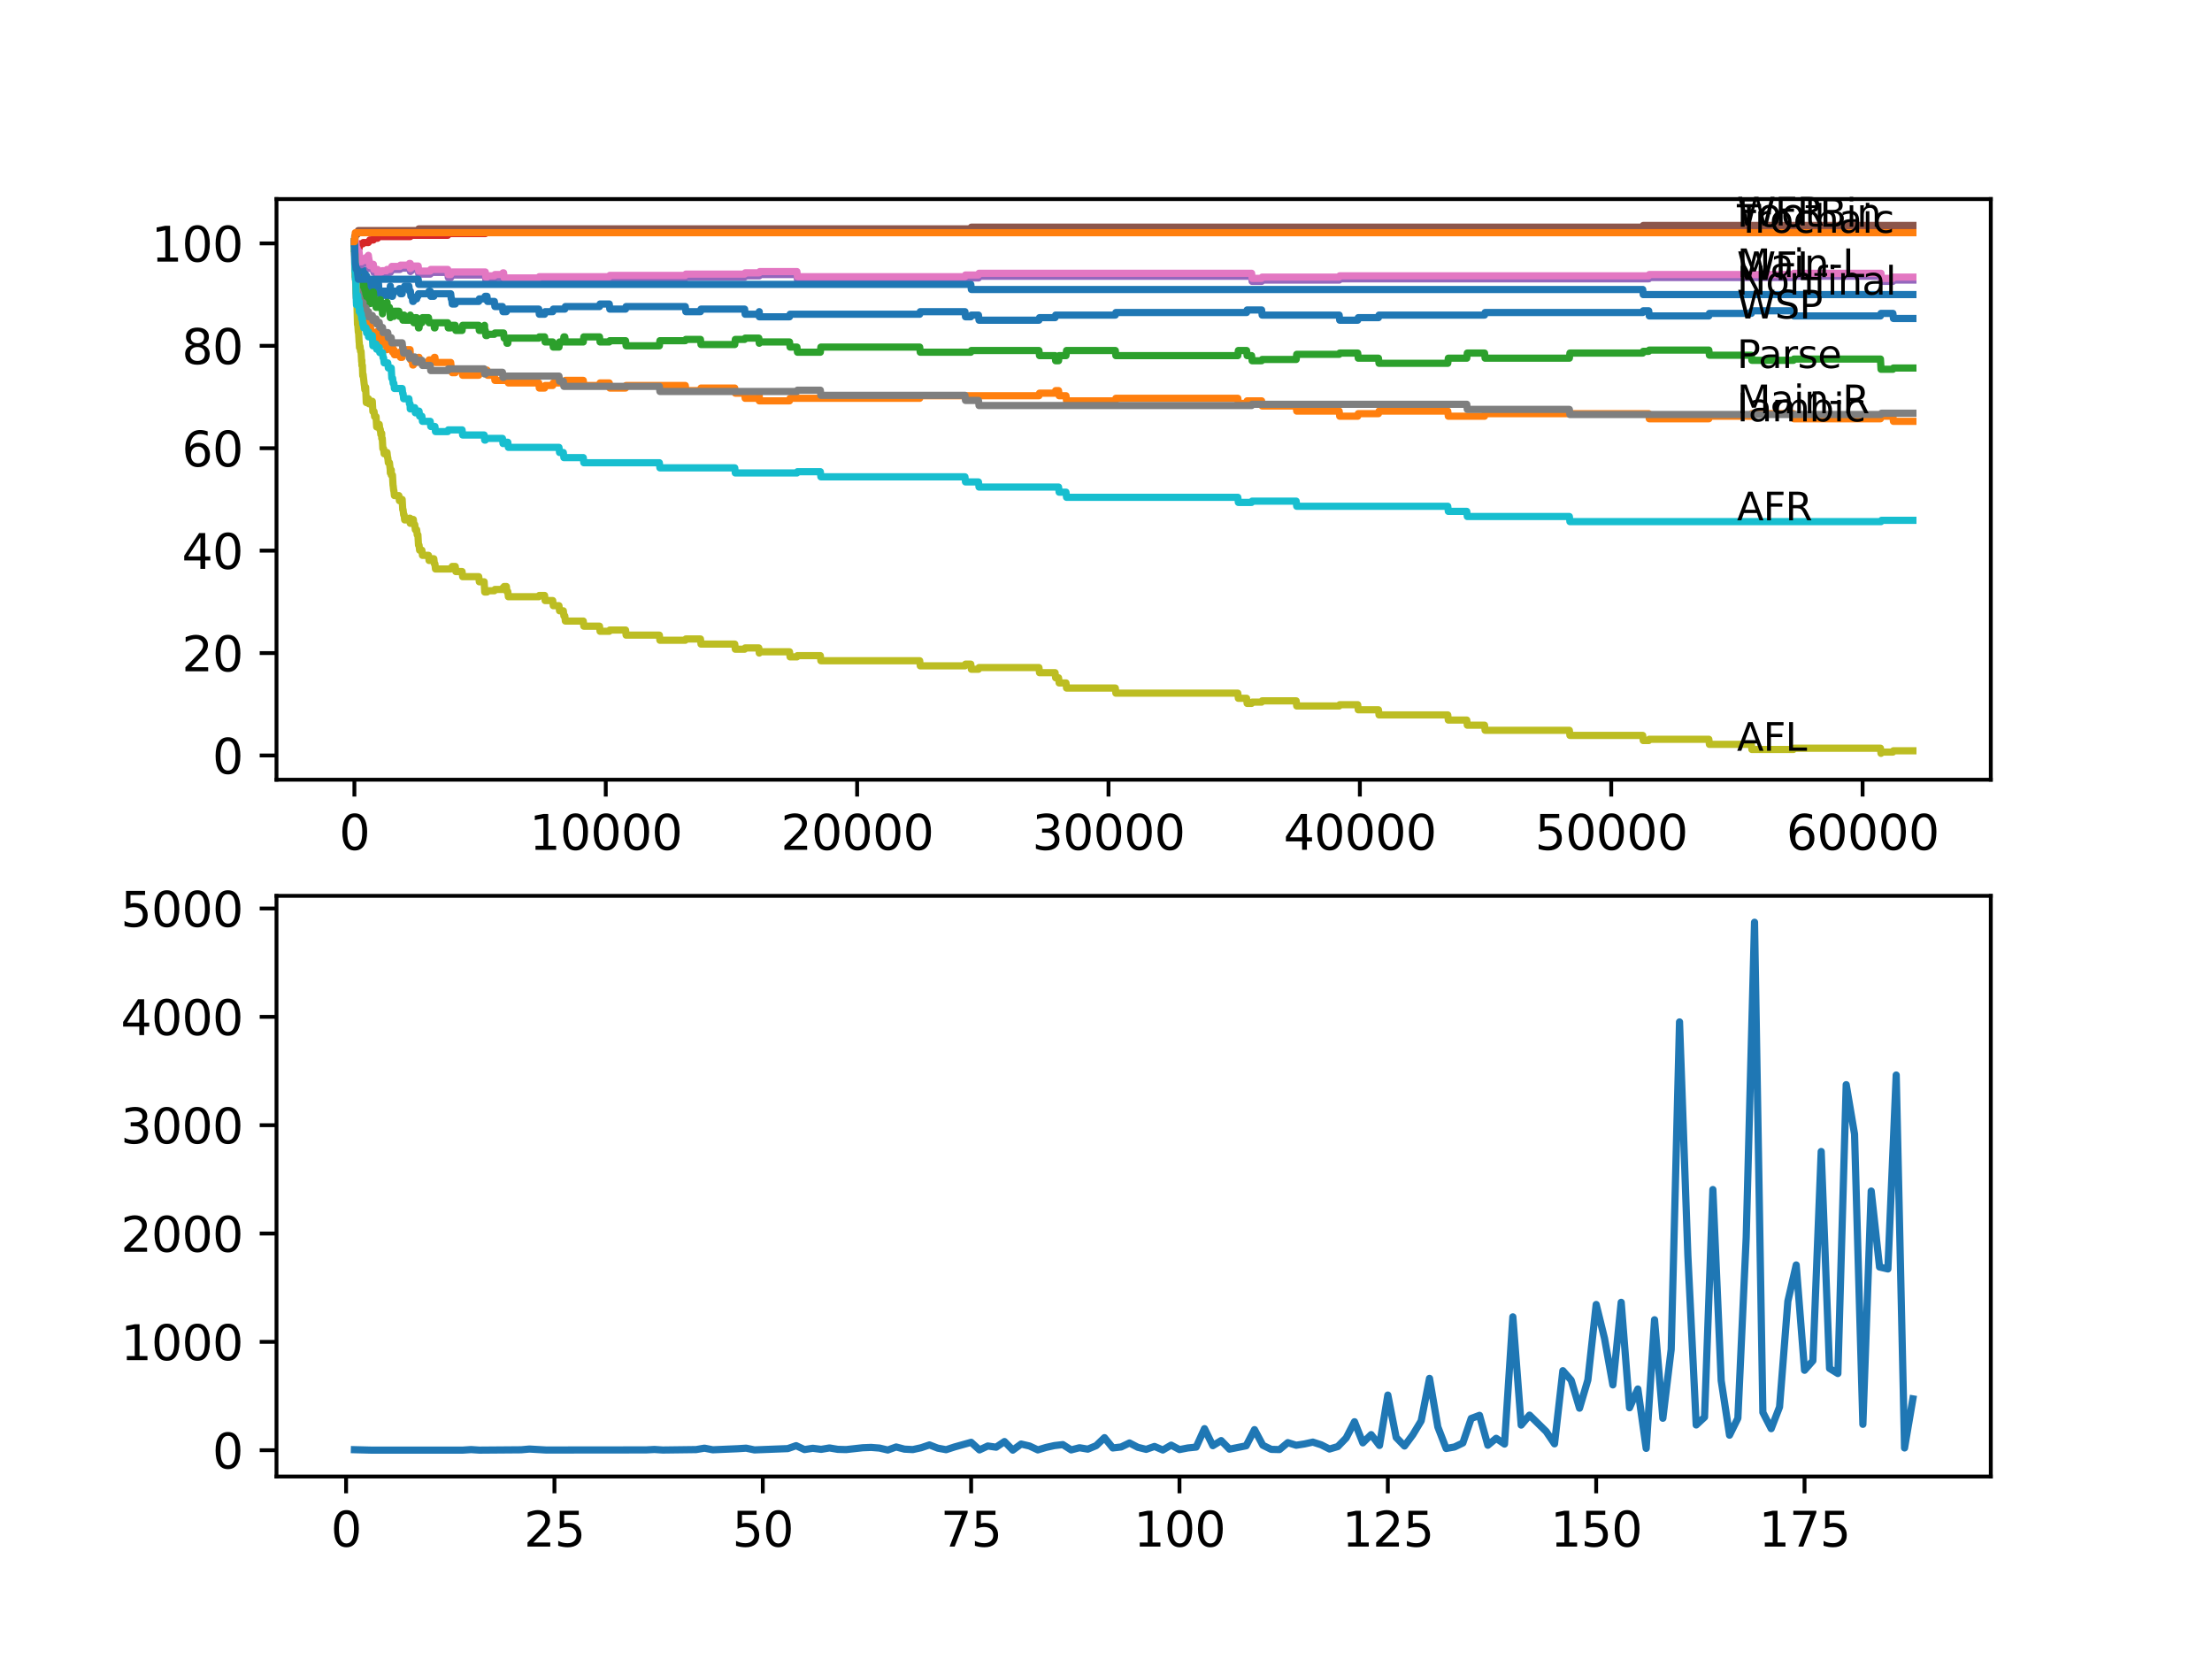 <?xml version="1.0" encoding="utf-8" standalone="no"?>
<!DOCTYPE svg PUBLIC "-//W3C//DTD SVG 1.1//EN"
  "http://www.w3.org/Graphics/SVG/1.1/DTD/svg11.dtd">
<svg xmlns:xlink="http://www.w3.org/1999/xlink" width="460.8pt" height="345.6pt" viewBox="0 0 460.8 345.6" xmlns="http://www.w3.org/2000/svg" version="1.1">
 <defs>
  <style type="text/css">*{stroke-linejoin: round; stroke-linecap: butt}</style>
 </defs>
 <g id="figure_1">
  <g id="patch_1">
   <path d="M 0 345.6 
L 460.8 345.6 
L 460.8 0 
L 0 0 
z
" style="fill: #ffffff"/>
  </g>
  <g id="axes_1">
   <g id="patch_2">
    <path d="M 57.6 162.432 
L 414.72 162.432 
L 414.72 41.472 
L 57.6 41.472 
z
" style="fill: #ffffff"/>
   </g>
   <g id="matplotlib.axis_1">
    <g id="xtick_1">
     <g id="line2d_1">
      <defs>
       <path id="meef582457a" d="M 0 0 
L 0 3.5 
" style="stroke: #000000; stroke-width: 0.8"/>
      </defs>
      <g>
       <use xlink:href="#meef582457a" x="73.827" y="162.432" style="stroke: #000000; stroke-width: 0.8"/>
      </g>
     </g>
     <g id="text_1">
      <!-- 0 -->
      <g transform="translate(70.646 177.03)scale(0.1 -0.1)">
       <defs>
        <path id="DejaVuSans-30" d="M 2034 4250 
Q 1547 4250 1301 3770 
Q 1056 3291 1056 2328 
Q 1056 1369 1301 889 
Q 1547 409 2034 409 
Q 2525 409 2770 889 
Q 3016 1369 3016 2328 
Q 3016 3291 2770 3770 
Q 2525 4250 2034 4250 
z
M 2034 4750 
Q 2819 4750 3233 4129 
Q 3647 3509 3647 2328 
Q 3647 1150 3233 529 
Q 2819 -91 2034 -91 
Q 1250 -91 836 529 
Q 422 1150 422 2328 
Q 422 3509 836 4129 
Q 1250 4750 2034 4750 
z
" transform="scale(0.016)"/>
       </defs>
       <use xlink:href="#DejaVuSans-30"/>
      </g>
     </g>
    </g>
    <g id="xtick_2">
     <g id="line2d_2">
      <g>
       <use xlink:href="#meef582457a" x="126.192" y="162.432" style="stroke: #000000; stroke-width: 0.8"/>
      </g>
     </g>
     <g id="text_2">
      <!-- 10000 -->
      <g transform="translate(110.286 177.03)scale(0.1 -0.1)">
       <defs>
        <path id="DejaVuSans-31" d="M 794 531 
L 1825 531 
L 1825 4091 
L 703 3866 
L 703 4441 
L 1819 4666 
L 2450 4666 
L 2450 531 
L 3481 531 
L 3481 0 
L 794 0 
L 794 531 
z
" transform="scale(0.016)"/>
       </defs>
       <use xlink:href="#DejaVuSans-31"/>
       <use xlink:href="#DejaVuSans-30" x="63.623"/>
       <use xlink:href="#DejaVuSans-30" x="127.246"/>
       <use xlink:href="#DejaVuSans-30" x="190.869"/>
       <use xlink:href="#DejaVuSans-30" x="254.492"/>
      </g>
     </g>
    </g>
    <g id="xtick_3">
     <g id="line2d_3">
      <g>
       <use xlink:href="#meef582457a" x="178.556" y="162.432" style="stroke: #000000; stroke-width: 0.8"/>
      </g>
     </g>
     <g id="text_3">
      <!-- 20000 -->
      <g transform="translate(162.65 177.03)scale(0.1 -0.1)">
       <defs>
        <path id="DejaVuSans-32" d="M 1228 531 
L 3431 531 
L 3431 0 
L 469 0 
L 469 531 
Q 828 903 1448 1529 
Q 2069 2156 2228 2338 
Q 2531 2678 2651 2914 
Q 2772 3150 2772 3378 
Q 2772 3750 2511 3984 
Q 2250 4219 1831 4219 
Q 1534 4219 1204 4116 
Q 875 4013 500 3803 
L 500 4441 
Q 881 4594 1212 4672 
Q 1544 4750 1819 4750 
Q 2544 4750 2975 4387 
Q 3406 4025 3406 3419 
Q 3406 3131 3298 2873 
Q 3191 2616 2906 2266 
Q 2828 2175 2409 1742 
Q 1991 1309 1228 531 
z
" transform="scale(0.016)"/>
       </defs>
       <use xlink:href="#DejaVuSans-32"/>
       <use xlink:href="#DejaVuSans-30" x="63.623"/>
       <use xlink:href="#DejaVuSans-30" x="127.246"/>
       <use xlink:href="#DejaVuSans-30" x="190.869"/>
       <use xlink:href="#DejaVuSans-30" x="254.492"/>
      </g>
     </g>
    </g>
    <g id="xtick_4">
     <g id="line2d_4">
      <g>
       <use xlink:href="#meef582457a" x="230.921" y="162.432" style="stroke: #000000; stroke-width: 0.8"/>
      </g>
     </g>
     <g id="text_4">
      <!-- 30000 -->
      <g transform="translate(215.015 177.03)scale(0.1 -0.1)">
       <defs>
        <path id="DejaVuSans-33" d="M 2597 2516 
Q 3050 2419 3304 2112 
Q 3559 1806 3559 1356 
Q 3559 666 3084 287 
Q 2609 -91 1734 -91 
Q 1441 -91 1130 -33 
Q 819 25 488 141 
L 488 750 
Q 750 597 1062 519 
Q 1375 441 1716 441 
Q 2309 441 2620 675 
Q 2931 909 2931 1356 
Q 2931 1769 2642 2001 
Q 2353 2234 1838 2234 
L 1294 2234 
L 1294 2753 
L 1863 2753 
Q 2328 2753 2575 2939 
Q 2822 3125 2822 3475 
Q 2822 3834 2567 4026 
Q 2313 4219 1838 4219 
Q 1578 4219 1281 4162 
Q 984 4106 628 3988 
L 628 4550 
Q 988 4650 1302 4700 
Q 1616 4750 1894 4750 
Q 2613 4750 3031 4423 
Q 3450 4097 3450 3541 
Q 3450 3153 3228 2886 
Q 3006 2619 2597 2516 
z
" transform="scale(0.016)"/>
       </defs>
       <use xlink:href="#DejaVuSans-33"/>
       <use xlink:href="#DejaVuSans-30" x="63.623"/>
       <use xlink:href="#DejaVuSans-30" x="127.246"/>
       <use xlink:href="#DejaVuSans-30" x="190.869"/>
       <use xlink:href="#DejaVuSans-30" x="254.492"/>
      </g>
     </g>
    </g>
    <g id="xtick_5">
     <g id="line2d_5">
      <g>
       <use xlink:href="#meef582457a" x="283.285" y="162.432" style="stroke: #000000; stroke-width: 0.8"/>
      </g>
     </g>
     <g id="text_5">
      <!-- 40000 -->
      <g transform="translate(267.379 177.03)scale(0.1 -0.1)">
       <defs>
        <path id="DejaVuSans-34" d="M 2419 4116 
L 825 1625 
L 2419 1625 
L 2419 4116 
z
M 2253 4666 
L 3047 4666 
L 3047 1625 
L 3713 1625 
L 3713 1100 
L 3047 1100 
L 3047 0 
L 2419 0 
L 2419 1100 
L 313 1100 
L 313 1709 
L 2253 4666 
z
" transform="scale(0.016)"/>
       </defs>
       <use xlink:href="#DejaVuSans-34"/>
       <use xlink:href="#DejaVuSans-30" x="63.623"/>
       <use xlink:href="#DejaVuSans-30" x="127.246"/>
       <use xlink:href="#DejaVuSans-30" x="190.869"/>
       <use xlink:href="#DejaVuSans-30" x="254.492"/>
      </g>
     </g>
    </g>
    <g id="xtick_6">
     <g id="line2d_6">
      <g>
       <use xlink:href="#meef582457a" x="335.65" y="162.432" style="stroke: #000000; stroke-width: 0.8"/>
      </g>
     </g>
     <g id="text_6">
      <!-- 50000 -->
      <g transform="translate(319.744 177.03)scale(0.1 -0.1)">
       <defs>
        <path id="DejaVuSans-35" d="M 691 4666 
L 3169 4666 
L 3169 4134 
L 1269 4134 
L 1269 2991 
Q 1406 3038 1543 3061 
Q 1681 3084 1819 3084 
Q 2600 3084 3056 2656 
Q 3513 2228 3513 1497 
Q 3513 744 3044 326 
Q 2575 -91 1722 -91 
Q 1428 -91 1123 -41 
Q 819 9 494 109 
L 494 744 
Q 775 591 1075 516 
Q 1375 441 1709 441 
Q 2250 441 2565 725 
Q 2881 1009 2881 1497 
Q 2881 1984 2565 2268 
Q 2250 2553 1709 2553 
Q 1456 2553 1204 2497 
Q 953 2441 691 2322 
L 691 4666 
z
" transform="scale(0.016)"/>
       </defs>
       <use xlink:href="#DejaVuSans-35"/>
       <use xlink:href="#DejaVuSans-30" x="63.623"/>
       <use xlink:href="#DejaVuSans-30" x="127.246"/>
       <use xlink:href="#DejaVuSans-30" x="190.869"/>
       <use xlink:href="#DejaVuSans-30" x="254.492"/>
      </g>
     </g>
    </g>
    <g id="xtick_7">
     <g id="line2d_7">
      <g>
       <use xlink:href="#meef582457a" x="388.014" y="162.432" style="stroke: #000000; stroke-width: 0.8"/>
      </g>
     </g>
     <g id="text_7">
      <!-- 60000 -->
      <g transform="translate(372.108 177.03)scale(0.1 -0.1)">
       <defs>
        <path id="DejaVuSans-36" d="M 2113 2584 
Q 1688 2584 1439 2293 
Q 1191 2003 1191 1497 
Q 1191 994 1439 701 
Q 1688 409 2113 409 
Q 2538 409 2786 701 
Q 3034 994 3034 1497 
Q 3034 2003 2786 2293 
Q 2538 2584 2113 2584 
z
M 3366 4563 
L 3366 3988 
Q 3128 4100 2886 4159 
Q 2644 4219 2406 4219 
Q 1781 4219 1451 3797 
Q 1122 3375 1075 2522 
Q 1259 2794 1537 2939 
Q 1816 3084 2150 3084 
Q 2853 3084 3261 2657 
Q 3669 2231 3669 1497 
Q 3669 778 3244 343 
Q 2819 -91 2113 -91 
Q 1303 -91 875 529 
Q 447 1150 447 2328 
Q 447 3434 972 4092 
Q 1497 4750 2381 4750 
Q 2619 4750 2861 4703 
Q 3103 4656 3366 4563 
z
" transform="scale(0.016)"/>
       </defs>
       <use xlink:href="#DejaVuSans-36"/>
       <use xlink:href="#DejaVuSans-30" x="63.623"/>
       <use xlink:href="#DejaVuSans-30" x="127.246"/>
       <use xlink:href="#DejaVuSans-30" x="190.869"/>
       <use xlink:href="#DejaVuSans-30" x="254.492"/>
      </g>
     </g>
    </g>
   </g>
   <g id="matplotlib.axis_2">
    <g id="ytick_1">
     <g id="line2d_8">
      <defs>
       <path id="md74d0c2138" d="M 0 0 
L -3.5 0 
" style="stroke: #000000; stroke-width: 0.8"/>
      </defs>
      <g>
       <use xlink:href="#md74d0c2138" x="57.6" y="157.378" style="stroke: #000000; stroke-width: 0.8"/>
      </g>
     </g>
     <g id="text_8">
      <!-- 0 -->
      <g transform="translate(44.237 161.178)scale(0.1 -0.1)">
       <use xlink:href="#DejaVuSans-30"/>
      </g>
     </g>
    </g>
    <g id="ytick_2">
     <g id="line2d_9">
      <g>
       <use xlink:href="#md74d0c2138" x="57.6" y="136.043" style="stroke: #000000; stroke-width: 0.8"/>
      </g>
     </g>
     <g id="text_9">
      <!-- 20 -->
      <g transform="translate(37.875 139.843)scale(0.1 -0.1)">
       <use xlink:href="#DejaVuSans-32"/>
       <use xlink:href="#DejaVuSans-30" x="63.623"/>
      </g>
     </g>
    </g>
    <g id="ytick_3">
     <g id="line2d_10">
      <g>
       <use xlink:href="#md74d0c2138" x="57.6" y="114.708" style="stroke: #000000; stroke-width: 0.8"/>
      </g>
     </g>
     <g id="text_10">
      <!-- 40 -->
      <g transform="translate(37.875 118.508)scale(0.1 -0.1)">
       <use xlink:href="#DejaVuSans-34"/>
       <use xlink:href="#DejaVuSans-30" x="63.623"/>
      </g>
     </g>
    </g>
    <g id="ytick_4">
     <g id="line2d_11">
      <g>
       <use xlink:href="#md74d0c2138" x="57.6" y="93.374" style="stroke: #000000; stroke-width: 0.8"/>
      </g>
     </g>
     <g id="text_11">
      <!-- 60 -->
      <g transform="translate(37.875 97.173)scale(0.1 -0.1)">
       <use xlink:href="#DejaVuSans-36"/>
       <use xlink:href="#DejaVuSans-30" x="63.623"/>
      </g>
     </g>
    </g>
    <g id="ytick_5">
     <g id="line2d_12">
      <g>
       <use xlink:href="#md74d0c2138" x="57.6" y="72.039" style="stroke: #000000; stroke-width: 0.8"/>
      </g>
     </g>
     <g id="text_12">
      <!-- 80 -->
      <g transform="translate(37.875 75.838)scale(0.1 -0.1)">
       <defs>
        <path id="DejaVuSans-38" d="M 2034 2216 
Q 1584 2216 1326 1975 
Q 1069 1734 1069 1313 
Q 1069 891 1326 650 
Q 1584 409 2034 409 
Q 2484 409 2743 651 
Q 3003 894 3003 1313 
Q 3003 1734 2745 1975 
Q 2488 2216 2034 2216 
z
M 1403 2484 
Q 997 2584 770 2862 
Q 544 3141 544 3541 
Q 544 4100 942 4425 
Q 1341 4750 2034 4750 
Q 2731 4750 3128 4425 
Q 3525 4100 3525 3541 
Q 3525 3141 3298 2862 
Q 3072 2584 2669 2484 
Q 3125 2378 3379 2068 
Q 3634 1759 3634 1313 
Q 3634 634 3220 271 
Q 2806 -91 2034 -91 
Q 1263 -91 848 271 
Q 434 634 434 1313 
Q 434 1759 690 2068 
Q 947 2378 1403 2484 
z
M 1172 3481 
Q 1172 3119 1398 2916 
Q 1625 2713 2034 2713 
Q 2441 2713 2670 2916 
Q 2900 3119 2900 3481 
Q 2900 3844 2670 4047 
Q 2441 4250 2034 4250 
Q 1625 4250 1398 4047 
Q 1172 3844 1172 3481 
z
" transform="scale(0.016)"/>
       </defs>
       <use xlink:href="#DejaVuSans-38"/>
       <use xlink:href="#DejaVuSans-30" x="63.623"/>
      </g>
     </g>
    </g>
    <g id="ytick_6">
     <g id="line2d_13">
      <g>
       <use xlink:href="#md74d0c2138" x="57.6" y="50.704" style="stroke: #000000; stroke-width: 0.8"/>
      </g>
     </g>
     <g id="text_13">
      <!-- 100 -->
      <g transform="translate(31.512 54.503)scale(0.1 -0.1)">
       <use xlink:href="#DejaVuSans-31"/>
       <use xlink:href="#DejaVuSans-30" x="63.623"/>
       <use xlink:href="#DejaVuSans-30" x="127.246"/>
      </g>
     </g>
    </g>
   </g>
   <g id="line2d_14">
    <path d="M 73.833 50.348 
L 73.854 50.348 
L 73.89 49.281 
L 73.937 51.948 
L 73.948 51.593 
L 73.953 51.593 
L 73.958 51.059 
L 74.032 52.926 
L 74.047 52.926 
L 74.105 52.926 
L 74.157 51.859 
L 74.178 53.46 
L 74.215 52.926 
L 74.241 52.926 
L 74.304 56.126 
L 74.356 54.704 
L 74.377 54.704 
L 74.398 55.771 
L 74.487 54.971 
L 74.55 54.971 
L 74.623 57.104 
L 74.665 56.749 
L 74.697 56.749 
L 74.812 56.393 
L 74.838 56.393 
L 74.885 55.86 
L 74.89 56.926 
L 74.943 56.926 
L 75.215 56.926 
L 75.33 56.393 
L 75.341 56.393 
L 75.383 57.46 
L 75.451 56.926 
L 75.535 56.926 
L 75.566 56.393 
L 75.571 57.46 
L 75.639 57.46 
L 75.765 57.46 
L 75.88 56.926 
L 75.901 56.926 
L 76.006 56.393 
L 76.126 58.527 
L 76.173 58.527 
L 76.294 57.46 
L 76.378 57.46 
L 76.493 58.527 
L 76.634 58.527 
L 76.749 59.593 
L 76.76 59.593 
L 76.875 59.06 
L 77.174 59.06 
L 77.289 60.127 
L 77.922 60.127 
L 78.038 59.593 
L 78.341 59.593 
L 78.457 59.06 
L 78.849 59.06 
L 78.97 61.193 
L 79.226 61.193 
L 79.341 60.66 
L 79.499 60.66 
L 79.514 61.727 
L 79.609 61.193 
L 79.635 61.193 
L 79.75 60.66 
L 80.514 60.66 
L 80.624 61.727 
L 80.74 61.193 
L 80.781 61.193 
L 80.897 60.66 
L 81.132 60.66 
L 81.248 60.127 
L 81.274 60.127 
L 81.316 59.593 
L 81.321 60.66 
L 81.378 60.66 
L 81.499 60.66 
L 81.614 61.727 
L 81.755 61.727 
L 81.871 61.193 
L 81.897 61.193 
L 82.012 60.66 
L 83.091 60.66 
L 83.206 60.127 
L 83.311 60.127 
L 83.426 61.193 
L 83.777 61.193 
L 83.897 60.127 
L 84.185 60.127 
L 84.3 59.593 
L 85.18 59.593 
L 85.295 60.66 
L 85.494 60.66 
L 85.609 61.727 
L 85.861 61.727 
L 85.976 62.794 
L 86.102 62.794 
L 86.217 62.26 
L 86.798 62.26 
L 86.913 61.727 
L 87.06 61.727 
L 87.175 61.193 
L 89.265 61.193 
L 89.38 60.66 
L 89.621 60.66 
L 89.736 61.727 
L 90.375 61.727 
L 90.49 61.193 
L 93.888 61.193 
L 94.004 62.26 
L 94.093 62.26 
L 94.208 63.327 
L 94.841 63.327 
L 94.957 62.794 
L 99.732 62.794 
L 99.847 62.26 
L 100.942 62.26 
L 101.057 61.727 
L 101.45 61.727 
L 101.565 62.794 
L 102.984 62.794 
L 103.099 63.86 
L 104.67 63.86 
L 104.785 64.927 
L 105.487 64.927 
L 105.602 64.394 
L 112.232 64.394 
L 112.347 65.46 
L 113.446 65.46 
L 113.562 64.927 
L 115.143 64.927 
L 115.258 64.394 
L 117.662 64.394 
L 117.777 63.86 
L 124.888 63.86 
L 125.003 63.327 
L 126.92 63.327 
L 127.035 64.394 
L 130.313 64.394 
L 130.428 63.86 
L 142.76 63.86 
L 142.875 64.927 
L 145.918 64.927 
L 146.033 64.394 
L 155.118 64.394 
L 155.233 65.46 
L 158.077 65.46 
L 158.166 64.927 
L 158.171 65.994 
L 158.181 65.994 
L 164.47 65.994 
L 164.586 65.46 
L 191.59 65.46 
L 191.705 64.927 
L 201.016 64.927 
L 201.131 65.994 
L 202.236 65.994 
L 202.351 65.638 
L 203.833 65.638 
L 203.948 66.705 
L 216.432 66.705 
L 216.547 66.172 
L 219.793 66.172 
L 219.909 65.638 
L 232.34 65.638 
L 232.455 65.105 
L 259.685 65.105 
L 259.8 64.571 
L 262.816 64.571 
L 262.931 65.638 
L 278.971 65.638 
L 279.086 66.705 
L 282.835 66.705 
L 282.95 66.172 
L 287.16 66.172 
L 287.276 65.638 
L 309.258 65.638 
L 309.373 65.105 
L 342.206 65.105 
L 342.321 64.749 
L 343.457 64.749 
L 343.573 65.816 
L 355.983 65.816 
L 356.098 65.283 
L 364.838 65.283 
L 364.953 64.749 
L 373.598 64.749 
L 373.714 65.816 
L 391.732 65.816 
L 391.847 65.283 
L 394.324 65.283 
L 394.439 66.349 
L 398.487 66.349 
L 398.487 66.349 
" clip-path="url(#p6434f68bc2)" style="fill: none; stroke: #1f77b4; stroke-width: 1.5; stroke-linecap: square"/>
   </g>
   <g id="line2d_15">
    <path d="M 73.833 50.704 
L 73.859 50.704 
L 73.995 56.571 
L 74 56.571 
L 74.105 59.149 
L 74.121 58.615 
L 74.131 58.615 
L 74.173 58.082 
L 74.178 59.149 
L 74.241 58.615 
L 74.304 62.882 
L 74.367 61.816 
L 74.377 61.816 
L 74.43 62.882 
L 74.487 62.349 
L 74.529 62.349 
L 74.55 61.816 
L 74.555 62.882 
L 74.634 62.527 
L 74.697 62.527 
L 74.812 62.171 
L 74.927 63.771 
L 75.215 63.771 
L 75.247 63.238 
L 75.252 64.305 
L 75.32 64.305 
L 75.341 64.305 
L 75.383 65.372 
L 75.451 64.838 
L 75.493 64.838 
L 75.608 66.438 
L 75.765 66.438 
L 75.88 65.905 
L 75.901 65.905 
L 76.006 65.372 
L 76.126 67.505 
L 76.173 67.505 
L 76.294 66.438 
L 76.378 66.438 
L 76.493 67.505 
L 76.634 67.505 
L 76.749 68.572 
L 76.76 68.572 
L 76.875 68.038 
L 77.174 68.038 
L 77.289 69.105 
L 77.556 69.105 
L 77.671 70.172 
L 77.922 70.172 
L 78.038 69.639 
L 78.341 69.639 
L 78.457 69.105 
L 78.849 69.105 
L 78.97 71.239 
L 79.226 71.239 
L 79.341 70.705 
L 79.499 70.705 
L 79.514 71.772 
L 79.609 71.239 
L 79.635 71.239 
L 79.75 70.705 
L 79.907 70.705 
L 80.022 71.772 
L 80.514 71.772 
L 80.624 72.839 
L 80.74 72.305 
L 80.781 72.305 
L 80.897 71.772 
L 81.132 71.772 
L 81.248 71.239 
L 81.274 71.239 
L 81.316 70.705 
L 81.321 71.772 
L 81.378 71.772 
L 81.509 71.772 
L 81.625 72.839 
L 81.755 72.839 
L 81.787 72.305 
L 81.792 73.372 
L 81.86 73.372 
L 81.897 73.372 
L 82.012 72.839 
L 82.049 72.839 
L 82.164 73.905 
L 83.091 73.905 
L 83.206 73.372 
L 83.311 73.372 
L 83.426 74.439 
L 83.777 74.439 
L 83.897 73.372 
L 84.185 73.372 
L 84.3 72.839 
L 85.421 72.839 
L 85.541 74.972 
L 85.861 74.972 
L 85.976 76.039 
L 86.102 76.039 
L 86.217 75.506 
L 86.798 75.506 
L 86.913 74.972 
L 87.06 74.972 
L 87.175 74.439 
L 87.296 74.439 
L 87.411 75.506 
L 89.265 75.506 
L 89.38 74.972 
L 90.375 74.972 
L 90.49 74.439 
L 90.605 74.439 
L 90.72 75.506 
L 93.888 75.506 
L 94.004 76.572 
L 94.093 76.572 
L 94.208 77.639 
L 94.841 77.639 
L 94.957 77.106 
L 96.26 77.106 
L 96.376 78.172 
L 99.732 78.172 
L 99.847 77.639 
L 100.942 77.639 
L 101.057 77.106 
L 101.45 77.106 
L 101.565 78.172 
L 102.984 78.172 
L 103.099 79.239 
L 105.487 79.239 
L 105.602 78.706 
L 105.786 78.706 
L 105.901 79.773 
L 112.232 79.773 
L 112.347 80.839 
L 113.446 80.839 
L 113.562 80.306 
L 115.143 80.306 
L 115.258 79.773 
L 117.662 79.773 
L 117.777 79.239 
L 121.505 79.239 
L 121.621 80.306 
L 124.888 80.306 
L 125.003 79.773 
L 126.92 79.773 
L 127.035 80.839 
L 130.313 80.839 
L 130.428 80.306 
L 142.76 80.306 
L 142.875 81.373 
L 145.918 81.373 
L 146.033 80.839 
L 153.065 80.839 
L 153.181 81.906 
L 155.118 81.906 
L 155.233 82.973 
L 158.077 82.973 
L 158.166 82.439 
L 158.171 83.506 
L 158.181 83.506 
L 164.47 83.506 
L 164.586 82.973 
L 191.59 82.973 
L 191.705 82.439 
L 216.432 82.439 
L 216.547 81.906 
L 219.793 81.906 
L 219.909 81.373 
L 220.521 81.373 
L 220.637 82.439 
L 222.066 82.439 
L 222.181 83.506 
L 232.34 83.506 
L 232.455 82.973 
L 257.857 82.973 
L 257.972 84.04 
L 259.685 84.04 
L 259.8 83.506 
L 262.816 83.506 
L 262.931 84.573 
L 270.016 84.573 
L 270.131 85.64 
L 278.971 85.64 
L 279.086 86.706 
L 282.835 86.706 
L 282.95 86.173 
L 287.16 86.173 
L 287.276 85.64 
L 301.597 85.64 
L 301.712 86.706 
L 309.258 86.706 
L 309.373 86.173 
L 343.457 86.173 
L 343.573 87.24 
L 355.983 87.24 
L 356.098 86.706 
L 364.838 86.706 
L 364.953 86.173 
L 373.598 86.173 
L 373.714 87.24 
L 391.732 87.24 
L 391.847 86.706 
L 394.324 86.706 
L 394.439 87.773 
L 398.487 87.773 
L 398.487 87.773 
" clip-path="url(#p6434f68bc2)" style="fill: none; stroke: #ff7f0e; stroke-width: 1.5; stroke-linecap: square"/>
   </g>
   <g id="line2d_16">
    <path d="M 73.833 50.348 
L 73.885 50.348 
L 73.99 54.26 
L 74.011 53.548 
L 74.021 53.193 
L 74.026 54.26 
L 74.11 54.26 
L 74.142 54.26 
L 74.163 56.393 
L 74.257 55.86 
L 74.304 54.526 
L 74.356 56.66 
L 74.362 56.66 
L 74.377 56.66 
L 74.43 56.393 
L 74.435 57.46 
L 74.472 57.46 
L 74.582 57.46 
L 74.623 58.527 
L 74.692 58.171 
L 74.697 58.171 
L 74.812 60.304 
L 74.917 59.238 
L 74.922 60.304 
L 74.995 60.304 
L 75.11 59.238 
L 75.215 59.238 
L 75.247 60.304 
L 75.325 59.238 
L 75.341 59.238 
L 75.383 58.971 
L 75.388 60.038 
L 75.435 60.038 
L 75.493 60.038 
L 75.535 58.971 
L 75.603 60.038 
L 75.645 60.038 
L 75.76 58.971 
L 75.765 58.971 
L 75.88 60.038 
L 75.901 60.038 
L 76.006 61.105 
L 76.011 60.838 
L 76.016 60.838 
L 76.132 60.571 
L 76.173 60.571 
L 76.257 62.705 
L 76.289 61.638 
L 76.378 61.638 
L 76.493 61.371 
L 76.634 61.371 
L 76.734 61.105 
L 76.849 62.171 
L 76.917 62.171 
L 77.032 63.238 
L 77.174 63.238 
L 77.289 62.971 
L 77.556 62.971 
L 77.676 60.838 
L 77.776 60.838 
L 77.891 61.905 
L 77.922 61.905 
L 78.038 62.971 
L 78.341 62.971 
L 78.347 64.038 
L 78.451 62.971 
L 78.645 62.971 
L 78.76 64.038 
L 78.849 64.038 
L 78.97 63.505 
L 79.001 63.505 
L 79.116 62.438 
L 79.226 62.438 
L 79.341 63.505 
L 79.499 63.505 
L 79.514 63.238 
L 79.52 64.305 
L 79.593 64.305 
L 79.635 64.305 
L 79.687 65.372 
L 79.745 64.305 
L 79.907 64.305 
L 80.022 63.238 
L 80.514 63.238 
L 80.624 62.971 
L 80.74 64.038 
L 81.132 64.038 
L 81.248 65.105 
L 81.274 65.105 
L 81.316 66.172 
L 81.384 65.905 
L 81.509 65.905 
L 81.625 64.838 
L 81.755 64.838 
L 81.787 65.905 
L 81.865 64.838 
L 81.897 64.838 
L 82.012 65.905 
L 82.049 65.905 
L 82.164 64.838 
L 83.091 64.838 
L 83.206 65.905 
L 83.311 65.905 
L 83.426 65.638 
L 83.829 65.638 
L 83.944 66.705 
L 83.97 66.705 
L 84.086 65.638 
L 84.185 65.638 
L 84.3 66.705 
L 85.421 66.705 
L 85.463 65.638 
L 85.531 66.438 
L 85.861 66.438 
L 85.976 66.172 
L 86.102 66.172 
L 86.217 67.238 
L 86.405 67.238 
L 86.521 66.172 
L 86.798 66.172 
L 86.913 67.238 
L 87.06 67.238 
L 87.175 68.305 
L 87.296 68.305 
L 87.411 67.238 
L 87.887 67.238 
L 88.003 66.172 
L 89.265 66.172 
L 89.38 67.238 
L 90.375 67.238 
L 90.49 68.305 
L 90.605 68.305 
L 90.72 67.238 
L 93.27 67.238 
L 93.386 68.305 
L 93.888 68.305 
L 94.004 68.038 
L 94.093 68.038 
L 94.208 67.772 
L 94.841 67.772 
L 94.957 68.838 
L 96.26 68.838 
L 96.376 67.772 
L 99.732 67.772 
L 99.847 68.838 
L 100.858 68.838 
L 100.942 67.772 
L 100.968 68.838 
L 101.099 68.838 
L 101.214 69.905 
L 101.45 69.905 
L 101.565 69.639 
L 102.984 69.639 
L 103.099 69.372 
L 104.911 69.372 
L 105.026 70.439 
L 105.487 70.439 
L 105.602 71.505 
L 105.786 71.505 
L 105.901 70.439 
L 112.232 70.439 
L 112.347 70.172 
L 113.446 70.172 
L 113.562 71.239 
L 115.143 71.239 
L 115.258 72.305 
L 116.447 72.305 
L 116.562 71.239 
L 117.353 71.239 
L 117.468 70.172 
L 117.662 70.172 
L 117.777 71.239 
L 121.505 71.239 
L 121.621 70.172 
L 124.888 70.172 
L 125.003 71.239 
L 126.92 71.239 
L 127.035 70.972 
L 130.313 70.972 
L 130.428 72.039 
L 137.356 72.039 
L 137.471 70.972 
L 142.76 70.972 
L 142.875 70.705 
L 145.918 70.705 
L 146.033 71.772 
L 153.065 71.772 
L 153.181 70.705 
L 155.118 70.705 
L 155.233 70.439 
L 158.077 70.439 
L 158.166 71.505 
L 158.187 71.239 
L 164.47 71.239 
L 164.586 72.305 
L 166.015 72.305 
L 166.13 73.372 
L 170.89 73.372 
L 171.005 72.305 
L 191.59 72.305 
L 191.705 73.372 
L 202.236 73.372 
L 202.351 73.017 
L 216.432 73.017 
L 216.547 74.083 
L 219.793 74.083 
L 219.909 75.15 
L 220.521 75.15 
L 220.637 74.083 
L 222.066 74.083 
L 222.181 73.017 
L 232.34 73.017 
L 232.455 74.083 
L 257.857 74.083 
L 257.972 73.017 
L 259.685 73.017 
L 259.8 74.083 
L 260.727 74.083 
L 260.842 75.15 
L 262.816 75.15 
L 262.931 74.883 
L 270.016 74.883 
L 270.131 73.817 
L 278.971 73.817 
L 279.086 73.55 
L 282.835 73.55 
L 282.95 74.617 
L 287.16 74.617 
L 287.276 75.683 
L 301.597 75.683 
L 301.712 74.617 
L 305.551 74.617 
L 305.666 73.55 
L 309.258 73.55 
L 309.373 74.617 
L 326.926 74.617 
L 327.041 73.55 
L 342.206 73.55 
L 342.321 73.194 
L 343.457 73.194 
L 343.573 72.928 
L 355.983 72.928 
L 356.098 73.994 
L 364.838 73.994 
L 364.953 75.061 
L 373.598 75.061 
L 373.714 74.794 
L 391.732 74.794 
L 391.853 76.928 
L 394.324 76.928 
L 394.439 76.661 
L 398.487 76.661 
L 398.487 76.661 
" clip-path="url(#p6434f68bc2)" style="fill: none; stroke: #2ca02c; stroke-width: 1.5; stroke-linecap: square"/>
   </g>
   <g id="line2d_17">
    <path d="M 73.833 51.771 
L 73.854 51.771 
L 73.958 54.437 
L 73.974 54.171 
L 74 54.171 
L 74.131 53.104 
L 74.142 53.104 
L 74.273 51.504 
L 74.283 51.504 
L 74.398 51.237 
L 74.529 51.237 
L 74.55 52.304 
L 74.639 51.771 
L 74.796 51.771 
L 74.911 51.148 
L 74.917 51.148 
L 75.032 50.793 
L 75.566 50.793 
L 75.681 50.526 
L 76.734 50.526 
L 76.849 50.259 
L 76.917 50.259 
L 77.032 49.993 
L 77.776 49.993 
L 77.891 49.637 
L 78.645 49.637 
L 78.76 49.281 
L 85.463 49.281 
L 85.578 49.015 
L 93.27 49.015 
L 93.386 48.659 
L 101.099 48.659 
L 101.214 48.304 
L 104.911 48.304 
L 105.026 48.037 
L 166.015 48.037 
L 166.13 47.77 
L 260.727 47.77 
L 260.842 47.504 
L 391.842 47.504 
L 391.957 47.237 
L 398.487 47.237 
L 398.487 47.237 
" clip-path="url(#p6434f68bc2)" style="fill: none; stroke: #d62728; stroke-width: 1.5; stroke-linecap: square"/>
   </g>
   <g id="line2d_18">
    <path d="M 73.833 50.704 
L 74.142 50.704 
L 74.257 52.482 
L 74.288 52.482 
L 74.398 51.948 
L 74.513 53.015 
L 74.796 53.015 
L 74.911 54.082 
L 74.917 54.082 
L 75.032 55.149 
L 75.341 55.149 
L 75.456 54.882 
L 76.006 54.882 
L 76.126 54.349 
L 76.378 54.349 
L 76.493 54.082 
L 76.634 54.082 
L 76.734 53.815 
L 76.849 54.882 
L 76.917 54.882 
L 77.032 55.949 
L 77.174 55.949 
L 77.289 55.682 
L 77.776 55.682 
L 77.891 56.749 
L 78.645 56.749 
L 78.76 57.815 
L 78.849 57.815 
L 78.97 57.282 
L 79.499 57.282 
L 79.614 57.015 
L 80.514 57.015 
L 80.63 56.749 
L 81.316 56.749 
L 81.431 56.482 
L 81.499 56.482 
L 81.614 56.126 
L 83.311 56.126 
L 83.426 55.86 
L 85.18 55.86 
L 85.295 55.504 
L 85.463 55.504 
L 85.494 56.571 
L 85.573 56.304 
L 85.861 56.304 
L 85.976 56.038 
L 87.118 56.038 
L 87.233 57.104 
L 89.621 57.104 
L 89.736 56.749 
L 93.27 56.749 
L 93.386 57.815 
L 93.888 57.815 
L 94.004 57.549 
L 94.093 57.549 
L 94.208 57.282 
L 101.099 57.282 
L 101.214 58.349 
L 101.45 58.349 
L 101.565 58.082 
L 102.984 58.082 
L 103.099 57.815 
L 104.67 57.815 
L 104.785 57.46 
L 104.911 57.46 
L 105.026 58.527 
L 112.232 58.527 
L 112.347 58.26 
L 126.92 58.26 
L 127.035 57.993 
L 142.76 57.993 
L 142.875 57.727 
L 155.118 57.727 
L 155.233 57.46 
L 158.166 57.46 
L 158.281 57.193 
L 166.015 57.193 
L 166.13 58.26 
L 201.016 58.26 
L 201.131 57.904 
L 203.833 57.904 
L 203.948 57.549 
L 260.727 57.549 
L 260.842 58.615 
L 262.816 58.615 
L 262.931 58.349 
L 278.971 58.349 
L 279.086 58.082 
L 343.457 58.082 
L 343.573 57.815 
L 373.598 57.815 
L 373.714 57.549 
L 391.842 57.549 
L 391.957 58.615 
L 394.324 58.615 
L 394.439 58.349 
L 398.487 58.349 
L 398.487 58.349 
" clip-path="url(#p6434f68bc2)" style="fill: none; stroke: #9467bd; stroke-width: 1.5; stroke-linecap: square"/>
   </g>
   <g id="line2d_19">
    <path d="M 73.833 50.704 
L 73.875 50.704 
L 74 49.104 
L 74.047 49.104 
L 74.163 48.837 
L 74.398 48.837 
L 74.513 48.57 
L 74.529 48.57 
L 74.644 48.037 
L 87.118 48.037 
L 87.233 47.681 
L 202.236 47.681 
L 202.351 47.326 
L 342.206 47.326 
L 342.321 46.97 
L 398.487 46.97 
L 398.487 46.97 
" clip-path="url(#p6434f68bc2)" style="fill: none; stroke: #8c564b; stroke-width: 1.5; stroke-linecap: square"/>
   </g>
   <g id="line2d_20">
    <path d="M 73.833 50.704 
L 73.859 50.704 
L 73.974 50.437 
L 74.142 50.437 
L 74.257 52.215 
L 74.288 52.215 
L 74.398 51.682 
L 74.513 52.748 
L 74.697 52.748 
L 74.796 52.393 
L 74.911 53.46 
L 74.917 53.46 
L 75.032 54.526 
L 75.341 54.526 
L 75.456 54.26 
L 76.006 54.26 
L 76.126 53.726 
L 76.378 53.726 
L 76.493 53.46 
L 76.634 53.46 
L 76.734 53.193 
L 76.849 54.26 
L 76.917 54.26 
L 77.032 55.326 
L 77.174 55.326 
L 77.289 55.06 
L 77.776 55.06 
L 77.891 56.126 
L 78.645 56.126 
L 78.76 57.193 
L 78.849 57.193 
L 78.97 56.66 
L 79.499 56.66 
L 79.614 56.393 
L 80.514 56.393 
L 80.63 56.126 
L 81.316 56.126 
L 81.431 55.86 
L 81.499 55.86 
L 81.614 55.504 
L 83.311 55.504 
L 83.426 55.237 
L 85.18 55.237 
L 85.295 54.882 
L 85.463 54.882 
L 85.494 55.949 
L 85.573 55.682 
L 85.861 55.682 
L 85.976 55.415 
L 87.118 55.415 
L 87.233 56.482 
L 89.621 56.482 
L 89.736 56.126 
L 93.27 56.126 
L 93.386 57.193 
L 93.888 57.193 
L 94.004 56.926 
L 94.093 56.926 
L 94.208 56.66 
L 101.099 56.66 
L 101.214 57.727 
L 101.45 57.727 
L 101.565 57.46 
L 102.984 57.46 
L 103.099 57.193 
L 104.67 57.193 
L 104.785 56.838 
L 104.911 56.838 
L 105.026 57.904 
L 112.232 57.904 
L 112.347 57.638 
L 126.92 57.638 
L 127.035 57.371 
L 142.76 57.371 
L 142.875 57.104 
L 155.118 57.104 
L 155.233 56.838 
L 158.166 56.838 
L 158.281 56.571 
L 166.015 56.571 
L 166.13 57.638 
L 201.016 57.638 
L 201.131 57.282 
L 203.833 57.282 
L 203.948 56.926 
L 260.727 56.926 
L 260.842 57.993 
L 262.816 57.993 
L 262.931 57.727 
L 278.971 57.727 
L 279.086 57.46 
L 343.457 57.46 
L 343.573 57.193 
L 373.598 57.193 
L 373.714 56.926 
L 391.842 56.926 
L 391.957 57.993 
L 394.324 57.993 
L 394.439 57.727 
L 398.487 57.727 
L 398.487 57.727 
" clip-path="url(#p6434f68bc2)" style="fill: none; stroke: #e377c2; stroke-width: 1.5; stroke-linecap: square"/>
   </g>
   <g id="line2d_21">
    <path d="M 73.833 51.771 
L 73.854 51.771 
L 73.922 56.571 
L 73.979 55.771 
L 74 55.771 
L 74.011 55.504 
L 74.026 57.638 
L 74.079 57.371 
L 74.105 57.371 
L 74.236 62.082 
L 74.241 62.082 
L 74.372 60.838 
L 74.398 60.838 
L 74.513 60.571 
L 74.529 60.571 
L 74.55 61.638 
L 74.639 61.105 
L 74.697 61.105 
L 74.796 62.171 
L 74.807 61.816 
L 74.838 61.816 
L 74.885 62.882 
L 74.948 62.26 
L 74.995 62.26 
L 75.11 63.327 
L 75.566 63.327 
L 75.645 63.06 
L 75.65 64.127 
L 75.66 64.127 
L 76.257 64.127 
L 76.372 65.194 
L 76.734 65.194 
L 76.76 64.927 
L 76.765 65.994 
L 76.828 65.994 
L 76.917 65.994 
L 77.032 65.727 
L 77.572 65.727 
L 77.687 66.794 
L 77.776 66.794 
L 77.891 66.438 
L 78.347 66.438 
L 78.462 67.505 
L 78.645 67.505 
L 78.76 67.149 
L 79.001 67.149 
L 79.116 68.216 
L 79.687 68.216 
L 79.802 69.283 
L 80.781 69.283 
L 80.897 70.35 
L 81.499 70.35 
L 81.614 71.416 
L 83.777 71.416 
L 83.892 72.483 
L 83.97 72.483 
L 84.086 73.55 
L 85.18 73.55 
L 85.295 74.617 
L 85.463 74.617 
L 85.578 74.35 
L 86.405 74.35 
L 86.521 75.417 
L 87.118 75.417 
L 87.233 75.061 
L 87.887 75.061 
L 88.003 76.128 
L 89.621 76.128 
L 89.736 77.195 
L 93.27 77.195 
L 93.386 76.839 
L 100.858 76.839 
L 100.973 77.906 
L 101.099 77.906 
L 101.214 77.55 
L 104.67 77.55 
L 104.785 78.617 
L 104.911 78.617 
L 105.026 78.35 
L 116.447 78.35 
L 116.562 79.417 
L 117.353 79.417 
L 117.468 80.484 
L 137.356 80.484 
L 137.471 81.551 
L 166.015 81.551 
L 166.13 81.284 
L 170.89 81.284 
L 171.005 82.351 
L 201.016 82.351 
L 201.131 83.417 
L 203.833 83.417 
L 203.948 84.484 
L 260.727 84.484 
L 260.842 84.217 
L 305.551 84.217 
L 305.666 85.284 
L 326.926 85.284 
L 327.041 86.351 
L 391.842 86.351 
L 391.957 86.084 
L 398.487 86.084 
L 398.487 86.084 
" clip-path="url(#p6434f68bc2)" style="fill: none; stroke: #7f7f7f; stroke-width: 1.5; stroke-linecap: square"/>
   </g>
   <g id="line2d_22">
    <path d="M 73.833 51.771 
L 73.854 51.771 
L 73.869 50.704 
L 73.922 53.371 
L 73.943 52.837 
L 74.021 57.638 
L 74.068 56.838 
L 74.105 56.838 
L 74.236 61.193 
L 74.241 61.193 
L 74.257 60.927 
L 74.309 62.527 
L 74.325 62.527 
L 74.341 62.527 
L 74.472 67.594 
L 74.529 67.594 
L 74.644 69.194 
L 74.697 69.194 
L 74.817 71.328 
L 74.838 71.328 
L 74.885 72.394 
L 74.948 72.128 
L 74.995 72.128 
L 75.11 73.194 
L 75.215 73.194 
L 75.336 75.328 
L 75.341 75.328 
L 75.383 75.061 
L 75.388 76.128 
L 75.435 76.128 
L 75.493 76.128 
L 75.566 78.261 
L 75.608 77.995 
L 75.645 77.995 
L 75.76 79.061 
L 75.765 79.061 
L 75.88 80.128 
L 75.901 80.128 
L 76.006 81.195 
L 76.011 80.928 
L 76.016 80.928 
L 76.132 80.662 
L 76.173 80.662 
L 76.299 83.862 
L 76.378 83.862 
L 76.493 83.595 
L 76.634 83.595 
L 76.755 83.062 
L 76.76 83.062 
L 76.875 84.128 
L 76.917 84.128 
L 77.032 83.862 
L 77.174 83.862 
L 77.289 83.595 
L 77.556 83.595 
L 77.676 85.729 
L 77.922 85.729 
L 78.038 86.795 
L 78.341 86.795 
L 78.462 88.929 
L 78.849 88.929 
L 78.97 88.395 
L 79.001 88.395 
L 79.116 89.462 
L 79.226 89.462 
L 79.341 90.529 
L 79.499 90.529 
L 79.514 90.262 
L 79.52 91.329 
L 79.593 91.329 
L 79.635 91.329 
L 79.755 93.462 
L 79.907 93.462 
L 80.022 94.529 
L 80.514 94.529 
L 80.624 94.263 
L 80.74 95.329 
L 80.781 95.329 
L 80.897 96.396 
L 81.132 96.396 
L 81.248 97.463 
L 81.274 97.463 
L 81.316 98.53 
L 81.384 98.263 
L 81.499 98.263 
L 81.509 97.907 
L 81.515 98.974 
L 81.598 98.974 
L 81.755 98.974 
L 81.876 101.107 
L 81.897 101.107 
L 82.012 102.174 
L 82.049 102.174 
L 82.164 103.241 
L 83.091 103.241 
L 83.206 104.308 
L 83.311 104.308 
L 83.426 104.041 
L 83.777 104.041 
L 83.897 106.175 
L 83.97 106.175 
L 84.086 107.241 
L 84.185 107.241 
L 84.3 108.308 
L 85.18 108.308 
L 85.295 107.952 
L 85.421 107.952 
L 85.463 109.019 
L 85.531 108.486 
L 85.861 108.486 
L 85.976 108.219 
L 86.102 108.219 
L 86.217 109.286 
L 86.405 109.286 
L 86.521 110.353 
L 86.798 110.353 
L 86.913 111.419 
L 87.06 111.419 
L 87.18 113.553 
L 87.296 113.553 
L 87.411 114.62 
L 87.887 114.62 
L 88.003 115.686 
L 89.265 115.686 
L 89.38 116.753 
L 89.621 116.753 
L 89.736 116.398 
L 90.375 116.398 
L 90.49 117.464 
L 90.605 117.464 
L 90.72 118.531 
L 93.888 118.531 
L 94.004 118.264 
L 94.093 118.264 
L 94.208 117.998 
L 94.841 117.998 
L 94.957 119.064 
L 96.26 119.064 
L 96.376 120.131 
L 99.732 120.131 
L 99.847 121.198 
L 100.858 121.198 
L 100.978 123.331 
L 101.45 123.331 
L 101.565 123.065 
L 102.984 123.065 
L 103.099 122.798 
L 104.67 122.798 
L 104.785 122.442 
L 104.911 122.442 
L 105.026 122.176 
L 105.487 122.176 
L 105.602 123.242 
L 105.786 123.242 
L 105.901 124.309 
L 112.232 124.309 
L 112.347 124.043 
L 113.446 124.043 
L 113.562 125.109 
L 115.143 125.109 
L 115.258 126.176 
L 116.447 126.176 
L 116.562 127.243 
L 117.353 127.243 
L 117.468 128.309 
L 117.662 128.309 
L 117.777 129.376 
L 121.505 129.376 
L 121.621 130.443 
L 124.888 130.443 
L 125.003 131.51 
L 126.92 131.51 
L 127.035 131.243 
L 130.313 131.243 
L 130.428 132.31 
L 137.356 132.31 
L 137.471 133.377 
L 142.76 133.377 
L 142.875 133.11 
L 145.918 133.11 
L 146.033 134.177 
L 153.065 134.177 
L 153.181 135.243 
L 155.118 135.243 
L 155.233 134.977 
L 158.077 134.977 
L 158.166 136.043 
L 158.187 135.777 
L 164.47 135.777 
L 164.586 136.843 
L 166.015 136.843 
L 166.13 136.577 
L 170.89 136.577 
L 171.005 137.644 
L 191.59 137.644 
L 191.705 138.71 
L 201.016 138.71 
L 201.131 138.355 
L 202.236 138.355 
L 202.351 139.421 
L 203.833 139.421 
L 203.948 139.066 
L 216.432 139.066 
L 216.547 140.133 
L 219.793 140.133 
L 219.909 141.199 
L 220.521 141.199 
L 220.637 142.266 
L 222.066 142.266 
L 222.181 143.333 
L 232.34 143.333 
L 232.455 144.4 
L 257.857 144.4 
L 257.972 145.466 
L 259.685 145.466 
L 259.8 146.533 
L 260.727 146.533 
L 260.842 146.266 
L 262.816 146.266 
L 262.931 146 
L 270.016 146 
L 270.131 147.066 
L 278.971 147.066 
L 279.086 146.8 
L 282.835 146.8 
L 282.95 147.866 
L 287.16 147.866 
L 287.276 148.933 
L 301.597 148.933 
L 301.712 150 
L 305.551 150 
L 305.666 151.067 
L 309.258 151.067 
L 309.373 152.133 
L 326.926 152.133 
L 327.041 153.2 
L 342.206 153.2 
L 342.321 154.267 
L 343.457 154.267 
L 343.573 154 
L 355.983 154 
L 356.098 155.067 
L 364.838 155.067 
L 364.953 156.134 
L 373.598 156.134 
L 373.714 155.867 
L 391.732 155.867 
L 391.842 156.934 
L 391.957 156.667 
L 394.324 156.667 
L 394.439 156.4 
L 398.487 156.4 
L 398.487 156.4 
" clip-path="url(#p6434f68bc2)" style="fill: none; stroke: #bcbd22; stroke-width: 1.5; stroke-linecap: square"/>
   </g>
   <g id="line2d_23">
    <path d="M 73.833 51.771 
L 73.854 51.771 
L 73.958 56.571 
L 73.985 56.304 
L 74 56.304 
L 74.011 56.038 
L 74.026 58.171 
L 74.084 57.638 
L 74.105 57.638 
L 74.241 63.06 
L 74.257 62.438 
L 74.262 63.505 
L 74.351 62.882 
L 74.367 62.882 
L 74.482 61.549 
L 74.529 61.549 
L 74.644 63.149 
L 74.796 63.149 
L 74.812 62.794 
L 74.843 64.927 
L 74.88 64.927 
L 74.885 64.927 
L 74.995 64.305 
L 75.11 65.372 
L 75.247 65.372 
L 75.362 66.438 
L 75.493 66.438 
L 75.566 67.505 
L 75.603 67.238 
L 75.645 67.238 
L 75.76 68.305 
L 76.257 68.305 
L 76.372 69.372 
L 76.734 69.372 
L 76.76 69.105 
L 76.765 70.172 
L 76.828 70.172 
L 76.917 70.172 
L 77.032 69.905 
L 77.556 69.905 
L 77.676 72.039 
L 77.776 72.039 
L 77.891 71.683 
L 78.347 71.683 
L 78.462 72.75 
L 78.645 72.75 
L 78.76 72.394 
L 79.001 72.394 
L 79.116 73.461 
L 79.687 73.461 
L 79.802 74.528 
L 79.907 74.528 
L 80.022 75.595 
L 80.781 75.595 
L 80.897 76.661 
L 81.499 76.661 
L 81.619 78.795 
L 81.787 78.795 
L 81.902 79.861 
L 82.049 79.861 
L 82.164 80.928 
L 83.777 80.928 
L 83.892 81.995 
L 83.97 81.995 
L 84.086 83.062 
L 85.18 83.062 
L 85.295 84.128 
L 85.421 84.128 
L 85.463 85.195 
L 85.531 84.929 
L 86.405 84.929 
L 86.521 85.995 
L 87.118 85.995 
L 87.233 85.64 
L 87.296 85.64 
L 87.411 86.706 
L 87.887 86.706 
L 88.003 87.773 
L 89.621 87.773 
L 89.736 88.84 
L 90.605 88.84 
L 90.72 89.907 
L 93.27 89.907 
L 93.386 89.551 
L 96.26 89.551 
L 96.376 90.618 
L 100.858 90.618 
L 100.973 91.685 
L 101.099 91.685 
L 101.214 91.329 
L 104.67 91.329 
L 104.785 92.396 
L 104.911 92.396 
L 105.026 92.129 
L 105.786 92.129 
L 105.901 93.196 
L 116.447 93.196 
L 116.562 94.263 
L 117.353 94.263 
L 117.468 95.329 
L 121.505 95.329 
L 121.621 96.396 
L 137.356 96.396 
L 137.471 97.463 
L 153.065 97.463 
L 153.181 98.53 
L 166.015 98.53 
L 166.13 98.263 
L 170.89 98.263 
L 171.005 99.33 
L 201.016 99.33 
L 201.131 100.396 
L 203.833 100.396 
L 203.948 101.463 
L 220.521 101.463 
L 220.637 102.53 
L 222.066 102.53 
L 222.181 103.597 
L 257.857 103.597 
L 257.972 104.663 
L 260.727 104.663 
L 260.842 104.397 
L 270.016 104.397 
L 270.131 105.463 
L 301.597 105.463 
L 301.712 106.53 
L 305.551 106.53 
L 305.666 107.597 
L 326.926 107.597 
L 327.041 108.664 
L 391.842 108.664 
L 391.957 108.397 
L 398.487 108.397 
L 398.487 108.397 
" clip-path="url(#p6434f68bc2)" style="fill: none; stroke: #17becf; stroke-width: 1.5; stroke-linecap: square"/>
   </g>
   <g id="line2d_24">
    <path d="M 73.833 50.704 
L 73.875 50.704 
L 74.006 54.971 
L 74.047 54.971 
L 74.163 56.038 
L 74.398 56.038 
L 74.513 57.104 
L 74.529 57.104 
L 74.644 58.171 
L 87.118 58.171 
L 87.233 59.238 
L 202.236 59.238 
L 202.351 60.304 
L 342.206 60.304 
L 342.321 61.371 
L 398.487 61.371 
L 398.487 61.371 
" clip-path="url(#p6434f68bc2)" style="fill: none; stroke: #1f77b4; stroke-width: 1.5; stroke-linecap: square"/>
   </g>
   <g id="line2d_25">
    <path d="M 73.833 50.348 
L 73.864 50.348 
L 74.011 48.481 
L 398.487 48.481 
L 398.487 48.481 
" clip-path="url(#p6434f68bc2)" style="fill: none; stroke: #ff7f0e; stroke-width: 1.5; stroke-linecap: square"/>
   </g>
   <g id="patch_3">
    <path d="M 57.6 162.432 
L 57.6 41.472 
" style="fill: none; stroke: #000000; stroke-width: 0.8; stroke-linejoin: miter; stroke-linecap: square"/>
   </g>
   <g id="patch_4">
    <path d="M 414.72 162.432 
L 414.72 41.472 
" style="fill: none; stroke: #000000; stroke-width: 0.8; stroke-linejoin: miter; stroke-linecap: square"/>
   </g>
   <g id="patch_5">
    <path d="M 57.6 162.432 
L 414.72 162.432 
" style="fill: none; stroke: #000000; stroke-width: 0.8; stroke-linejoin: miter; stroke-linecap: square"/>
   </g>
   <g id="patch_6">
    <path d="M 57.6 41.472 
L 414.72 41.472 
" style="fill: none; stroke: #000000; stroke-width: 0.8; stroke-linejoin: miter; stroke-linecap: square"/>
   </g>
   <g id="text_14">
    <!-- WSP -->
    <g transform="translate(361.832 66.349)scale(0.08 -0.08)">
     <defs>
      <path id="DejaVuSans-57" d="M 213 4666 
L 850 4666 
L 1831 722 
L 2809 4666 
L 3519 4666 
L 4500 722 
L 5478 4666 
L 6119 4666 
L 4947 0 
L 4153 0 
L 3169 4050 
L 2175 0 
L 1381 0 
L 213 4666 
z
" transform="scale(0.016)"/>
      <path id="DejaVuSans-53" d="M 3425 4513 
L 3425 3897 
Q 3066 4069 2747 4153 
Q 2428 4238 2131 4238 
Q 1616 4238 1336 4038 
Q 1056 3838 1056 3469 
Q 1056 3159 1242 3001 
Q 1428 2844 1947 2747 
L 2328 2669 
Q 3034 2534 3370 2195 
Q 3706 1856 3706 1288 
Q 3706 609 3251 259 
Q 2797 -91 1919 -91 
Q 1588 -91 1214 -16 
Q 841 59 441 206 
L 441 856 
Q 825 641 1194 531 
Q 1563 422 1919 422 
Q 2459 422 2753 634 
Q 3047 847 3047 1241 
Q 3047 1584 2836 1778 
Q 2625 1972 2144 2069 
L 1759 2144 
Q 1053 2284 737 2584 
Q 422 2884 422 3419 
Q 422 4038 858 4394 
Q 1294 4750 2059 4750 
Q 2388 4750 2728 4690 
Q 3069 4631 3425 4513 
z
" transform="scale(0.016)"/>
      <path id="DejaVuSans-50" d="M 1259 4147 
L 1259 2394 
L 2053 2394 
Q 2494 2394 2734 2622 
Q 2975 2850 2975 3272 
Q 2975 3691 2734 3919 
Q 2494 4147 2053 4147 
L 1259 4147 
z
M 628 4666 
L 2053 4666 
Q 2838 4666 3239 4311 
Q 3641 3956 3641 3272 
Q 3641 2581 3239 2228 
Q 2838 1875 2053 1875 
L 1259 1875 
L 1259 0 
L 628 0 
L 628 4666 
z
" transform="scale(0.016)"/>
     </defs>
     <use xlink:href="#DejaVuSans-57"/>
     <use xlink:href="#DejaVuSans-53" x="98.877"/>
     <use xlink:href="#DejaVuSans-50" x="162.354"/>
    </g>
   </g>
   <g id="text_15">
    <!-- Iambic -->
    <g transform="translate(361.832 87.773)scale(0.08 -0.08)">
     <defs>
      <path id="DejaVuSans-49" d="M 628 4666 
L 1259 4666 
L 1259 0 
L 628 0 
L 628 4666 
z
" transform="scale(0.016)"/>
      <path id="DejaVuSans-61" d="M 2194 1759 
Q 1497 1759 1228 1600 
Q 959 1441 959 1056 
Q 959 750 1161 570 
Q 1363 391 1709 391 
Q 2188 391 2477 730 
Q 2766 1069 2766 1631 
L 2766 1759 
L 2194 1759 
z
M 3341 1997 
L 3341 0 
L 2766 0 
L 2766 531 
Q 2569 213 2275 61 
Q 1981 -91 1556 -91 
Q 1019 -91 701 211 
Q 384 513 384 1019 
Q 384 1609 779 1909 
Q 1175 2209 1959 2209 
L 2766 2209 
L 2766 2266 
Q 2766 2663 2505 2880 
Q 2244 3097 1772 3097 
Q 1472 3097 1187 3025 
Q 903 2953 641 2809 
L 641 3341 
Q 956 3463 1253 3523 
Q 1550 3584 1831 3584 
Q 2591 3584 2966 3190 
Q 3341 2797 3341 1997 
z
" transform="scale(0.016)"/>
      <path id="DejaVuSans-6d" d="M 3328 2828 
Q 3544 3216 3844 3400 
Q 4144 3584 4550 3584 
Q 5097 3584 5394 3201 
Q 5691 2819 5691 2113 
L 5691 0 
L 5113 0 
L 5113 2094 
Q 5113 2597 4934 2840 
Q 4756 3084 4391 3084 
Q 3944 3084 3684 2787 
Q 3425 2491 3425 1978 
L 3425 0 
L 2847 0 
L 2847 2094 
Q 2847 2600 2669 2842 
Q 2491 3084 2119 3084 
Q 1678 3084 1418 2786 
Q 1159 2488 1159 1978 
L 1159 0 
L 581 0 
L 581 3500 
L 1159 3500 
L 1159 2956 
Q 1356 3278 1631 3431 
Q 1906 3584 2284 3584 
Q 2666 3584 2933 3390 
Q 3200 3197 3328 2828 
z
" transform="scale(0.016)"/>
      <path id="DejaVuSans-62" d="M 3116 1747 
Q 3116 2381 2855 2742 
Q 2594 3103 2138 3103 
Q 1681 3103 1420 2742 
Q 1159 2381 1159 1747 
Q 1159 1113 1420 752 
Q 1681 391 2138 391 
Q 2594 391 2855 752 
Q 3116 1113 3116 1747 
z
M 1159 2969 
Q 1341 3281 1617 3432 
Q 1894 3584 2278 3584 
Q 2916 3584 3314 3078 
Q 3713 2572 3713 1747 
Q 3713 922 3314 415 
Q 2916 -91 2278 -91 
Q 1894 -91 1617 61 
Q 1341 213 1159 525 
L 1159 0 
L 581 0 
L 581 4863 
L 1159 4863 
L 1159 2969 
z
" transform="scale(0.016)"/>
      <path id="DejaVuSans-69" d="M 603 3500 
L 1178 3500 
L 1178 0 
L 603 0 
L 603 3500 
z
M 603 4863 
L 1178 4863 
L 1178 4134 
L 603 4134 
L 603 4863 
z
" transform="scale(0.016)"/>
      <path id="DejaVuSans-63" d="M 3122 3366 
L 3122 2828 
Q 2878 2963 2633 3030 
Q 2388 3097 2138 3097 
Q 1578 3097 1268 2742 
Q 959 2388 959 1747 
Q 959 1106 1268 751 
Q 1578 397 2138 397 
Q 2388 397 2633 464 
Q 2878 531 3122 666 
L 3122 134 
Q 2881 22 2623 -34 
Q 2366 -91 2075 -91 
Q 1284 -91 818 406 
Q 353 903 353 1747 
Q 353 2603 823 3093 
Q 1294 3584 2113 3584 
Q 2378 3584 2631 3529 
Q 2884 3475 3122 3366 
z
" transform="scale(0.016)"/>
     </defs>
     <use xlink:href="#DejaVuSans-49"/>
     <use xlink:href="#DejaVuSans-61" x="29.492"/>
     <use xlink:href="#DejaVuSans-6d" x="90.771"/>
     <use xlink:href="#DejaVuSans-62" x="188.184"/>
     <use xlink:href="#DejaVuSans-69" x="251.66"/>
     <use xlink:href="#DejaVuSans-63" x="279.443"/>
    </g>
   </g>
   <g id="text_16">
    <!-- Parse -->
    <g transform="translate(361.832 76.661)scale(0.08 -0.08)">
     <defs>
      <path id="DejaVuSans-72" d="M 2631 2963 
Q 2534 3019 2420 3045 
Q 2306 3072 2169 3072 
Q 1681 3072 1420 2755 
Q 1159 2438 1159 1844 
L 1159 0 
L 581 0 
L 581 3500 
L 1159 3500 
L 1159 2956 
Q 1341 3275 1631 3429 
Q 1922 3584 2338 3584 
Q 2397 3584 2469 3576 
Q 2541 3569 2628 3553 
L 2631 2963 
z
" transform="scale(0.016)"/>
      <path id="DejaVuSans-73" d="M 2834 3397 
L 2834 2853 
Q 2591 2978 2328 3040 
Q 2066 3103 1784 3103 
Q 1356 3103 1142 2972 
Q 928 2841 928 2578 
Q 928 2378 1081 2264 
Q 1234 2150 1697 2047 
L 1894 2003 
Q 2506 1872 2764 1633 
Q 3022 1394 3022 966 
Q 3022 478 2636 193 
Q 2250 -91 1575 -91 
Q 1294 -91 989 -36 
Q 684 19 347 128 
L 347 722 
Q 666 556 975 473 
Q 1284 391 1588 391 
Q 1994 391 2212 530 
Q 2431 669 2431 922 
Q 2431 1156 2273 1281 
Q 2116 1406 1581 1522 
L 1381 1569 
Q 847 1681 609 1914 
Q 372 2147 372 2553 
Q 372 3047 722 3315 
Q 1072 3584 1716 3584 
Q 2034 3584 2315 3537 
Q 2597 3491 2834 3397 
z
" transform="scale(0.016)"/>
      <path id="DejaVuSans-65" d="M 3597 1894 
L 3597 1613 
L 953 1613 
Q 991 1019 1311 708 
Q 1631 397 2203 397 
Q 2534 397 2845 478 
Q 3156 559 3463 722 
L 3463 178 
Q 3153 47 2828 -22 
Q 2503 -91 2169 -91 
Q 1331 -91 842 396 
Q 353 884 353 1716 
Q 353 2575 817 3079 
Q 1281 3584 2069 3584 
Q 2775 3584 3186 3129 
Q 3597 2675 3597 1894 
z
M 3022 2063 
Q 3016 2534 2758 2815 
Q 2500 3097 2075 3097 
Q 1594 3097 1305 2825 
Q 1016 2553 972 2059 
L 3022 2063 
z
" transform="scale(0.016)"/>
     </defs>
     <use xlink:href="#DejaVuSans-50"/>
     <use xlink:href="#DejaVuSans-61" x="55.803"/>
     <use xlink:href="#DejaVuSans-72" x="117.082"/>
     <use xlink:href="#DejaVuSans-73" x="158.195"/>
     <use xlink:href="#DejaVuSans-65" x="210.295"/>
    </g>
   </g>
   <g id="text_17">
    <!-- FootBin -->
    <g transform="translate(361.832 47.237)scale(0.08 -0.08)">
     <defs>
      <path id="DejaVuSans-46" d="M 628 4666 
L 3309 4666 
L 3309 4134 
L 1259 4134 
L 1259 2759 
L 3109 2759 
L 3109 2228 
L 1259 2228 
L 1259 0 
L 628 0 
L 628 4666 
z
" transform="scale(0.016)"/>
      <path id="DejaVuSans-6f" d="M 1959 3097 
Q 1497 3097 1228 2736 
Q 959 2375 959 1747 
Q 959 1119 1226 758 
Q 1494 397 1959 397 
Q 2419 397 2687 759 
Q 2956 1122 2956 1747 
Q 2956 2369 2687 2733 
Q 2419 3097 1959 3097 
z
M 1959 3584 
Q 2709 3584 3137 3096 
Q 3566 2609 3566 1747 
Q 3566 888 3137 398 
Q 2709 -91 1959 -91 
Q 1206 -91 779 398 
Q 353 888 353 1747 
Q 353 2609 779 3096 
Q 1206 3584 1959 3584 
z
" transform="scale(0.016)"/>
      <path id="DejaVuSans-74" d="M 1172 4494 
L 1172 3500 
L 2356 3500 
L 2356 3053 
L 1172 3053 
L 1172 1153 
Q 1172 725 1289 603 
Q 1406 481 1766 481 
L 2356 481 
L 2356 0 
L 1766 0 
Q 1100 0 847 248 
Q 594 497 594 1153 
L 594 3053 
L 172 3053 
L 172 3500 
L 594 3500 
L 594 4494 
L 1172 4494 
z
" transform="scale(0.016)"/>
      <path id="DejaVuSans-42" d="M 1259 2228 
L 1259 519 
L 2272 519 
Q 2781 519 3026 730 
Q 3272 941 3272 1375 
Q 3272 1813 3026 2020 
Q 2781 2228 2272 2228 
L 1259 2228 
z
M 1259 4147 
L 1259 2741 
L 2194 2741 
Q 2656 2741 2882 2914 
Q 3109 3088 3109 3444 
Q 3109 3797 2882 3972 
Q 2656 4147 2194 4147 
L 1259 4147 
z
M 628 4666 
L 2241 4666 
Q 2963 4666 3353 4366 
Q 3744 4066 3744 3513 
Q 3744 3084 3544 2831 
Q 3344 2578 2956 2516 
Q 3422 2416 3680 2098 
Q 3938 1781 3938 1306 
Q 3938 681 3513 340 
Q 3088 0 2303 0 
L 628 0 
L 628 4666 
z
" transform="scale(0.016)"/>
      <path id="DejaVuSans-6e" d="M 3513 2113 
L 3513 0 
L 2938 0 
L 2938 2094 
Q 2938 2591 2744 2837 
Q 2550 3084 2163 3084 
Q 1697 3084 1428 2787 
Q 1159 2491 1159 1978 
L 1159 0 
L 581 0 
L 581 3500 
L 1159 3500 
L 1159 2956 
Q 1366 3272 1645 3428 
Q 1925 3584 2291 3584 
Q 2894 3584 3203 3211 
Q 3513 2838 3513 2113 
z
" transform="scale(0.016)"/>
     </defs>
     <use xlink:href="#DejaVuSans-46"/>
     <use xlink:href="#DejaVuSans-6f" x="53.895"/>
     <use xlink:href="#DejaVuSans-6f" x="115.076"/>
     <use xlink:href="#DejaVuSans-74" x="176.258"/>
     <use xlink:href="#DejaVuSans-42" x="215.467"/>
     <use xlink:href="#DejaVuSans-69" x="284.07"/>
     <use xlink:href="#DejaVuSans-6e" x="311.854"/>
    </g>
   </g>
   <g id="text_18">
    <!-- WFL -->
    <g transform="translate(361.832 58.349)scale(0.08 -0.08)">
     <defs>
      <path id="DejaVuSans-4c" d="M 628 4666 
L 1259 4666 
L 1259 531 
L 3531 531 
L 3531 0 
L 628 0 
L 628 4666 
z
" transform="scale(0.016)"/>
     </defs>
     <use xlink:href="#DejaVuSans-57"/>
     <use xlink:href="#DejaVuSans-46" x="98.877"/>
     <use xlink:href="#DejaVuSans-4c" x="156.396"/>
    </g>
   </g>
   <g id="text_19">
    <!-- WFR -->
    <g transform="translate(361.832 46.97)scale(0.08 -0.08)">
     <defs>
      <path id="DejaVuSans-52" d="M 2841 2188 
Q 3044 2119 3236 1894 
Q 3428 1669 3622 1275 
L 4263 0 
L 3584 0 
L 2988 1197 
Q 2756 1666 2539 1819 
Q 2322 1972 1947 1972 
L 1259 1972 
L 1259 0 
L 628 0 
L 628 4666 
L 2053 4666 
Q 2853 4666 3247 4331 
Q 3641 3997 3641 3322 
Q 3641 2881 3436 2590 
Q 3231 2300 2841 2188 
z
M 1259 4147 
L 1259 2491 
L 2053 2491 
Q 2509 2491 2742 2702 
Q 2975 2913 2975 3322 
Q 2975 3731 2742 3939 
Q 2509 4147 2053 4147 
L 1259 4147 
z
" transform="scale(0.016)"/>
     </defs>
     <use xlink:href="#DejaVuSans-57"/>
     <use xlink:href="#DejaVuSans-46" x="98.877"/>
     <use xlink:href="#DejaVuSans-52" x="156.396"/>
    </g>
   </g>
   <g id="text_20">
    <!-- Main-L -->
    <g transform="translate(361.832 57.727)scale(0.08 -0.08)">
     <defs>
      <path id="DejaVuSans-4d" d="M 628 4666 
L 1569 4666 
L 2759 1491 
L 3956 4666 
L 4897 4666 
L 4897 0 
L 4281 0 
L 4281 4097 
L 3078 897 
L 2444 897 
L 1241 4097 
L 1241 0 
L 628 0 
L 628 4666 
z
" transform="scale(0.016)"/>
      <path id="DejaVuSans-2d" d="M 313 2009 
L 1997 2009 
L 1997 1497 
L 313 1497 
L 313 2009 
z
" transform="scale(0.016)"/>
     </defs>
     <use xlink:href="#DejaVuSans-4d"/>
     <use xlink:href="#DejaVuSans-61" x="86.279"/>
     <use xlink:href="#DejaVuSans-69" x="147.559"/>
     <use xlink:href="#DejaVuSans-6e" x="175.342"/>
     <use xlink:href="#DejaVuSans-2d" x="238.721"/>
     <use xlink:href="#DejaVuSans-4c" x="274.805"/>
    </g>
   </g>
   <g id="text_21">
    <!-- Main-R -->
    <g transform="translate(361.832 86.084)scale(0.08 -0.08)">
     <use xlink:href="#DejaVuSans-4d"/>
     <use xlink:href="#DejaVuSans-61" x="86.279"/>
     <use xlink:href="#DejaVuSans-69" x="147.559"/>
     <use xlink:href="#DejaVuSans-6e" x="175.342"/>
     <use xlink:href="#DejaVuSans-2d" x="238.721"/>
     <use xlink:href="#DejaVuSans-52" x="274.805"/>
    </g>
   </g>
   <g id="text_22">
    <!-- AFL -->
    <g transform="translate(361.832 156.4)scale(0.08 -0.08)">
     <defs>
      <path id="DejaVuSans-41" d="M 2188 4044 
L 1331 1722 
L 3047 1722 
L 2188 4044 
z
M 1831 4666 
L 2547 4666 
L 4325 0 
L 3669 0 
L 3244 1197 
L 1141 1197 
L 716 0 
L 50 0 
L 1831 4666 
z
" transform="scale(0.016)"/>
     </defs>
     <use xlink:href="#DejaVuSans-41"/>
     <use xlink:href="#DejaVuSans-46" x="68.408"/>
     <use xlink:href="#DejaVuSans-4c" x="125.928"/>
    </g>
   </g>
   <g id="text_23">
    <!-- AFR -->
    <g transform="translate(361.832 108.397)scale(0.08 -0.08)">
     <use xlink:href="#DejaVuSans-41"/>
     <use xlink:href="#DejaVuSans-46" x="68.408"/>
     <use xlink:href="#DejaVuSans-52" x="125.928"/>
    </g>
   </g>
   <g id="text_24">
    <!-- Nonfinal -->
    <g transform="translate(361.832 61.371)scale(0.08 -0.08)">
     <defs>
      <path id="DejaVuSans-4e" d="M 628 4666 
L 1478 4666 
L 3547 763 
L 3547 4666 
L 4159 4666 
L 4159 0 
L 3309 0 
L 1241 3903 
L 1241 0 
L 628 0 
L 628 4666 
z
" transform="scale(0.016)"/>
      <path id="DejaVuSans-66" d="M 2375 4863 
L 2375 4384 
L 1825 4384 
Q 1516 4384 1395 4259 
Q 1275 4134 1275 3809 
L 1275 3500 
L 2222 3500 
L 2222 3053 
L 1275 3053 
L 1275 0 
L 697 0 
L 697 3053 
L 147 3053 
L 147 3500 
L 697 3500 
L 697 3744 
Q 697 4328 969 4595 
Q 1241 4863 1831 4863 
L 2375 4863 
z
" transform="scale(0.016)"/>
      <path id="DejaVuSans-6c" d="M 603 4863 
L 1178 4863 
L 1178 0 
L 603 0 
L 603 4863 
z
" transform="scale(0.016)"/>
     </defs>
     <use xlink:href="#DejaVuSans-4e"/>
     <use xlink:href="#DejaVuSans-6f" x="74.805"/>
     <use xlink:href="#DejaVuSans-6e" x="135.986"/>
     <use xlink:href="#DejaVuSans-66" x="199.365"/>
     <use xlink:href="#DejaVuSans-69" x="234.57"/>
     <use xlink:href="#DejaVuSans-6e" x="262.354"/>
     <use xlink:href="#DejaVuSans-61" x="325.732"/>
     <use xlink:href="#DejaVuSans-6c" x="387.012"/>
    </g>
   </g>
   <g id="text_25">
    <!-- Trochaic -->
    <g transform="translate(361.832 48.481)scale(0.08 -0.08)">
     <defs>
      <path id="DejaVuSans-54" d="M -19 4666 
L 3928 4666 
L 3928 4134 
L 2272 4134 
L 2272 0 
L 1638 0 
L 1638 4134 
L -19 4134 
L -19 4666 
z
" transform="scale(0.016)"/>
      <path id="DejaVuSans-68" d="M 3513 2113 
L 3513 0 
L 2938 0 
L 2938 2094 
Q 2938 2591 2744 2837 
Q 2550 3084 2163 3084 
Q 1697 3084 1428 2787 
Q 1159 2491 1159 1978 
L 1159 0 
L 581 0 
L 581 4863 
L 1159 4863 
L 1159 2956 
Q 1366 3272 1645 3428 
Q 1925 3584 2291 3584 
Q 2894 3584 3203 3211 
Q 3513 2838 3513 2113 
z
" transform="scale(0.016)"/>
     </defs>
     <use xlink:href="#DejaVuSans-54"/>
     <use xlink:href="#DejaVuSans-72" x="46.334"/>
     <use xlink:href="#DejaVuSans-6f" x="85.197"/>
     <use xlink:href="#DejaVuSans-63" x="146.379"/>
     <use xlink:href="#DejaVuSans-68" x="201.359"/>
     <use xlink:href="#DejaVuSans-61" x="264.738"/>
     <use xlink:href="#DejaVuSans-69" x="326.018"/>
     <use xlink:href="#DejaVuSans-63" x="353.801"/>
    </g>
   </g>
  </g>
  <g id="axes_2">
   <g id="patch_7">
    <path d="M 57.6 307.584 
L 414.72 307.584 
L 414.72 186.624 
L 57.6 186.624 
z
" style="fill: #ffffff"/>
   </g>
   <g id="matplotlib.axis_3">
    <g id="xtick_8">
     <g id="line2d_26">
      <g>
       <use xlink:href="#meef582457a" x="72.097" y="307.584" style="stroke: #000000; stroke-width: 0.8"/>
      </g>
     </g>
     <g id="text_26">
      <!-- 0 -->
      <g transform="translate(68.915 322.182)scale(0.1 -0.1)">
       <use xlink:href="#DejaVuSans-30"/>
      </g>
     </g>
    </g>
    <g id="xtick_9">
     <g id="line2d_27">
      <g>
       <use xlink:href="#meef582457a" x="115.5" y="307.584" style="stroke: #000000; stroke-width: 0.8"/>
      </g>
     </g>
     <g id="text_27">
      <!-- 25 -->
      <g transform="translate(109.137 322.182)scale(0.1 -0.1)">
       <use xlink:href="#DejaVuSans-32"/>
       <use xlink:href="#DejaVuSans-35" x="63.623"/>
      </g>
     </g>
    </g>
    <g id="xtick_10">
     <g id="line2d_28">
      <g>
       <use xlink:href="#meef582457a" x="158.903" y="307.584" style="stroke: #000000; stroke-width: 0.8"/>
      </g>
     </g>
     <g id="text_28">
      <!-- 50 -->
      <g transform="translate(152.54 322.182)scale(0.1 -0.1)">
       <use xlink:href="#DejaVuSans-35"/>
       <use xlink:href="#DejaVuSans-30" x="63.623"/>
      </g>
     </g>
    </g>
    <g id="xtick_11">
     <g id="line2d_29">
      <g>
       <use xlink:href="#meef582457a" x="202.306" y="307.584" style="stroke: #000000; stroke-width: 0.8"/>
      </g>
     </g>
     <g id="text_29">
      <!-- 75 -->
      <g transform="translate(195.943 322.182)scale(0.1 -0.1)">
       <defs>
        <path id="DejaVuSans-37" d="M 525 4666 
L 3525 4666 
L 3525 4397 
L 1831 0 
L 1172 0 
L 2766 4134 
L 525 4134 
L 525 4666 
z
" transform="scale(0.016)"/>
       </defs>
       <use xlink:href="#DejaVuSans-37"/>
       <use xlink:href="#DejaVuSans-35" x="63.623"/>
      </g>
     </g>
    </g>
    <g id="xtick_12">
     <g id="line2d_30">
      <g>
       <use xlink:href="#meef582457a" x="245.709" y="307.584" style="stroke: #000000; stroke-width: 0.8"/>
      </g>
     </g>
     <g id="text_30">
      <!-- 100 -->
      <g transform="translate(236.165 322.182)scale(0.1 -0.1)">
       <use xlink:href="#DejaVuSans-31"/>
       <use xlink:href="#DejaVuSans-30" x="63.623"/>
       <use xlink:href="#DejaVuSans-30" x="127.246"/>
      </g>
     </g>
    </g>
    <g id="xtick_13">
     <g id="line2d_31">
      <g>
       <use xlink:href="#meef582457a" x="289.112" y="307.584" style="stroke: #000000; stroke-width: 0.8"/>
      </g>
     </g>
     <g id="text_31">
      <!-- 125 -->
      <g transform="translate(279.568 322.182)scale(0.1 -0.1)">
       <use xlink:href="#DejaVuSans-31"/>
       <use xlink:href="#DejaVuSans-32" x="63.623"/>
       <use xlink:href="#DejaVuSans-35" x="127.246"/>
      </g>
     </g>
    </g>
    <g id="xtick_14">
     <g id="line2d_32">
      <g>
       <use xlink:href="#meef582457a" x="332.515" y="307.584" style="stroke: #000000; stroke-width: 0.8"/>
      </g>
     </g>
     <g id="text_32">
      <!-- 150 -->
      <g transform="translate(322.971 322.182)scale(0.1 -0.1)">
       <use xlink:href="#DejaVuSans-31"/>
       <use xlink:href="#DejaVuSans-35" x="63.623"/>
       <use xlink:href="#DejaVuSans-30" x="127.246"/>
      </g>
     </g>
    </g>
    <g id="xtick_15">
     <g id="line2d_33">
      <g>
       <use xlink:href="#meef582457a" x="375.918" y="307.584" style="stroke: #000000; stroke-width: 0.8"/>
      </g>
     </g>
     <g id="text_33">
      <!-- 175 -->
      <g transform="translate(366.374 322.182)scale(0.1 -0.1)">
       <use xlink:href="#DejaVuSans-31"/>
       <use xlink:href="#DejaVuSans-37" x="63.623"/>
       <use xlink:href="#DejaVuSans-35" x="127.246"/>
      </g>
     </g>
    </g>
   </g>
   <g id="matplotlib.axis_4">
    <g id="ytick_7">
     <g id="line2d_34">
      <g>
       <use xlink:href="#md74d0c2138" x="57.6" y="302.108" style="stroke: #000000; stroke-width: 0.8"/>
      </g>
     </g>
     <g id="text_34">
      <!-- 0 -->
      <g transform="translate(44.237 305.908)scale(0.1 -0.1)">
       <use xlink:href="#DejaVuSans-30"/>
      </g>
     </g>
    </g>
    <g id="ytick_8">
     <g id="line2d_35">
      <g>
       <use xlink:href="#md74d0c2138" x="57.6" y="279.538" style="stroke: #000000; stroke-width: 0.8"/>
      </g>
     </g>
     <g id="text_35">
      <!-- 1000 -->
      <g transform="translate(25.15 283.337)scale(0.1 -0.1)">
       <use xlink:href="#DejaVuSans-31"/>
       <use xlink:href="#DejaVuSans-30" x="63.623"/>
       <use xlink:href="#DejaVuSans-30" x="127.246"/>
       <use xlink:href="#DejaVuSans-30" x="190.869"/>
      </g>
     </g>
    </g>
    <g id="ytick_9">
     <g id="line2d_36">
      <g>
       <use xlink:href="#md74d0c2138" x="57.6" y="256.967" style="stroke: #000000; stroke-width: 0.8"/>
      </g>
     </g>
     <g id="text_36">
      <!-- 2000 -->
      <g transform="translate(25.15 260.767)scale(0.1 -0.1)">
       <use xlink:href="#DejaVuSans-32"/>
       <use xlink:href="#DejaVuSans-30" x="63.623"/>
       <use xlink:href="#DejaVuSans-30" x="127.246"/>
       <use xlink:href="#DejaVuSans-30" x="190.869"/>
      </g>
     </g>
    </g>
    <g id="ytick_10">
     <g id="line2d_37">
      <g>
       <use xlink:href="#md74d0c2138" x="57.6" y="234.397" style="stroke: #000000; stroke-width: 0.8"/>
      </g>
     </g>
     <g id="text_37">
      <!-- 3000 -->
      <g transform="translate(25.15 238.196)scale(0.1 -0.1)">
       <use xlink:href="#DejaVuSans-33"/>
       <use xlink:href="#DejaVuSans-30" x="63.623"/>
       <use xlink:href="#DejaVuSans-30" x="127.246"/>
       <use xlink:href="#DejaVuSans-30" x="190.869"/>
      </g>
     </g>
    </g>
    <g id="ytick_11">
     <g id="line2d_38">
      <g>
       <use xlink:href="#md74d0c2138" x="57.6" y="211.826" style="stroke: #000000; stroke-width: 0.8"/>
      </g>
     </g>
     <g id="text_38">
      <!-- 4000 -->
      <g transform="translate(25.15 215.625)scale(0.1 -0.1)">
       <use xlink:href="#DejaVuSans-34"/>
       <use xlink:href="#DejaVuSans-30" x="63.623"/>
       <use xlink:href="#DejaVuSans-30" x="127.246"/>
       <use xlink:href="#DejaVuSans-30" x="190.869"/>
      </g>
     </g>
    </g>
    <g id="ytick_12">
     <g id="line2d_39">
      <g>
       <use xlink:href="#md74d0c2138" x="57.6" y="189.256" style="stroke: #000000; stroke-width: 0.8"/>
      </g>
     </g>
     <g id="text_39">
      <!-- 5000 -->
      <g transform="translate(25.15 193.055)scale(0.1 -0.1)">
       <use xlink:href="#DejaVuSans-35"/>
       <use xlink:href="#DejaVuSans-30" x="63.623"/>
       <use xlink:href="#DejaVuSans-30" x="127.246"/>
       <use xlink:href="#DejaVuSans-30" x="190.869"/>
      </g>
     </g>
    </g>
   </g>
   <g id="line2d_40">
    <path d="M 73.833 301.996 
L 77.305 302.086 
L 96.402 302.086 
L 98.138 301.973 
L 99.875 302.086 
L 108.555 302.018 
L 110.291 301.86 
L 113.763 302.063 
L 134.597 302.041 
L 136.333 301.95 
L 138.069 302.063 
L 145.014 301.973 
L 146.75 301.68 
L 148.486 302.018 
L 153.694 301.792 
L 155.43 301.68 
L 157.167 302.041 
L 164.111 301.77 
L 165.847 301.16 
L 167.583 301.973 
L 169.319 301.702 
L 171.055 301.928 
L 172.792 301.634 
L 174.528 301.928 
L 176.264 301.973 
L 179.736 301.589 
L 181.472 301.522 
L 183.208 301.657 
L 184.944 302.063 
L 186.681 301.431 
L 188.417 301.883 
L 190.153 301.973 
L 191.889 301.589 
L 193.625 301.002 
L 195.361 301.68 
L 197.097 301.996 
L 198.833 301.431 
L 202.306 300.461 
L 204.042 302.041 
L 205.778 301.228 
L 207.514 301.476 
L 209.25 300.303 
L 210.986 302.086 
L 212.722 300.822 
L 214.458 301.228 
L 216.195 302.041 
L 217.931 301.522 
L 219.667 301.138 
L 221.403 300.935 
L 223.139 302.041 
L 224.875 301.589 
L 226.611 301.883 
L 228.347 301.16 
L 230.084 299.49 
L 231.82 301.634 
L 233.556 301.431 
L 235.292 300.596 
L 237.028 301.499 
L 238.764 301.928 
L 240.5 301.318 
L 242.236 302.063 
L 243.973 301.048 
L 245.709 301.973 
L 247.445 301.634 
L 249.181 301.454 
L 250.917 297.617 
L 252.653 301.16 
L 254.389 300.1 
L 256.125 301.883 
L 259.598 301.183 
L 261.334 297.82 
L 263.07 301.07 
L 264.806 301.928 
L 266.542 301.973 
L 268.278 300.528 
L 270.014 301.07 
L 271.75 300.799 
L 273.487 300.416 
L 275.223 300.98 
L 276.959 301.86 
L 278.695 301.341 
L 280.431 299.558 
L 282.167 296.172 
L 283.903 300.574 
L 285.639 298.858 
L 287.376 301.115 
L 289.112 290.62 
L 290.848 299.445 
L 292.584 301.228 
L 294.32 298.881 
L 296.056 295.992 
L 297.792 287.144 
L 299.528 297.256 
L 301.265 301.747 
L 303.001 301.431 
L 304.737 300.596 
L 306.473 295.495 
L 308.209 294.841 
L 309.945 301.07 
L 311.681 299.626 
L 313.417 300.822 
L 315.153 274.324 
L 316.89 296.872 
L 318.626 294.796 
L 322.098 298.204 
L 323.834 300.777 
L 325.57 285.542 
L 327.306 287.528 
L 329.042 293.351 
L 330.779 287.483 
L 332.515 271.751 
L 334.251 278.816 
L 335.987 288.498 
L 337.723 271.3 
L 339.459 293.261 
L 341.195 289.356 
L 342.931 301.725 
L 344.668 274.933 
L 346.404 295.45 
L 348.14 281.095 
L 349.876 212.887 
L 351.612 261.481 
L 353.348 296.849 
L 355.084 295.224 
L 356.82 247.804 
L 358.557 287.618 
L 360.293 298.971 
L 362.029 295.45 
L 363.765 257.825 
L 365.501 192.122 
L 367.237 294.231 
L 368.973 297.617 
L 370.709 293.103 
L 372.445 271.074 
L 374.182 263.513 
L 375.918 285.451 
L 377.654 283.465 
L 379.39 239.881 
L 381.126 285.068 
L 382.862 286.128 
L 384.598 225.955 
L 386.334 236.248 
L 388.071 296.714 
L 389.807 248.12 
L 391.543 263.942 
L 393.279 264.348 
L 395.015 223.947 
L 396.751 301.634 
L 398.487 291.41 
L 398.487 291.41 
" clip-path="url(#pd6e0fa3746)" style="fill: none; stroke: #1f77b4; stroke-width: 1.5; stroke-linecap: square"/>
   </g>
   <g id="patch_8">
    <path d="M 57.6 307.584 
L 57.6 186.624 
" style="fill: none; stroke: #000000; stroke-width: 0.8; stroke-linejoin: miter; stroke-linecap: square"/>
   </g>
   <g id="patch_9">
    <path d="M 414.72 307.584 
L 414.72 186.624 
" style="fill: none; stroke: #000000; stroke-width: 0.8; stroke-linejoin: miter; stroke-linecap: square"/>
   </g>
   <g id="patch_10">
    <path d="M 57.6 307.584 
L 414.72 307.584 
" style="fill: none; stroke: #000000; stroke-width: 0.8; stroke-linejoin: miter; stroke-linecap: square"/>
   </g>
   <g id="patch_11">
    <path d="M 57.6 186.624 
L 414.72 186.624 
" style="fill: none; stroke: #000000; stroke-width: 0.8; stroke-linejoin: miter; stroke-linecap: square"/>
   </g>
  </g>
 </g>
 <defs>
  <clipPath id="p6434f68bc2">
   <rect x="57.6" y="41.472" width="357.12" height="120.96"/>
  </clipPath>
  <clipPath id="pd6e0fa3746">
   <rect x="57.6" y="186.624" width="357.12" height="120.96"/>
  </clipPath>
 </defs>
</svg>
